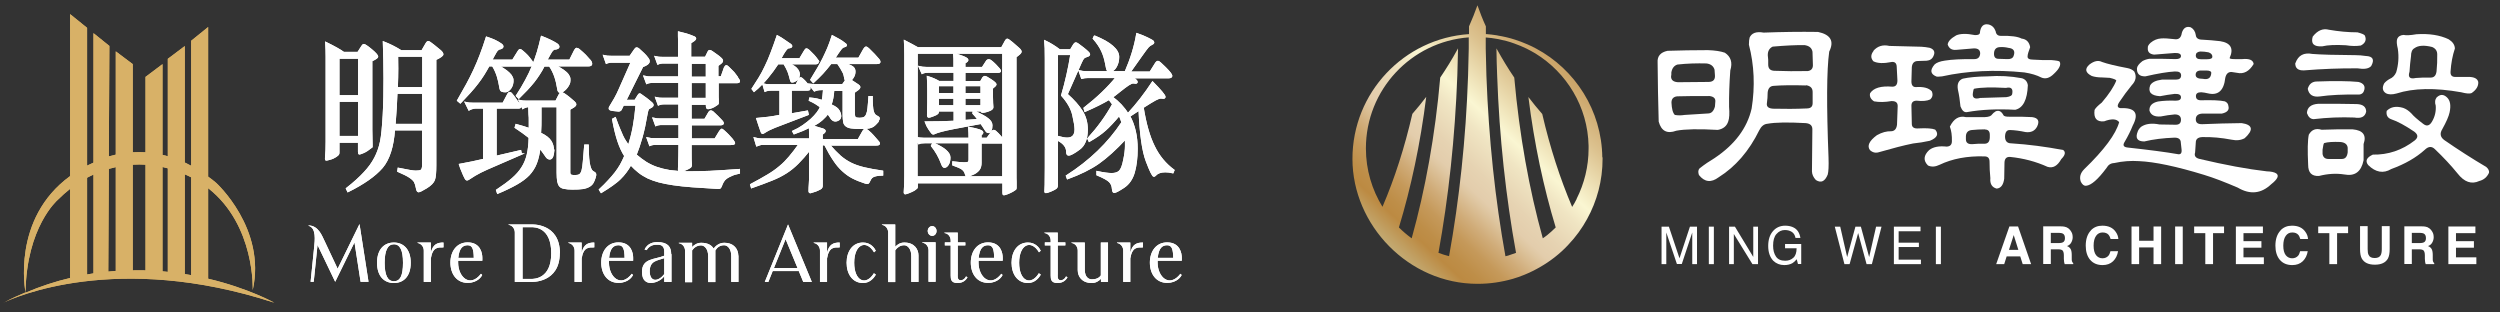 <svg width="184" height="23" viewBox="0 0 184 23" fill="none" xmlns="http://www.w3.org/2000/svg">
<rect x="0" y="0" width="184" height="23" fill="#333333" stroke="none"/>
<path d="M0.32 22.26L0.27 22.29C0.29 22.29 0.31 22.27 0.32 22.26Z" fill="#D8B167"/>
<path d="M15.32 20.51V13.85C18.8 16.58 18.6 21.35 18.6 21.35C19.62 16.83 15.91 13.46 15.91 13.46C15.71 13.29 15.52 13.14 15.32 13V1.99L14.07 3V12.2C13.91 12.12 13.76 12.04 13.6 11.96V3.39L12.35 4.33V11.5C12.22 11.46 12.09 11.43 11.96 11.4V4.72L10.71 5.66V11.21C10.38 11.19 10.07 11.19 9.77 11.21V4.72L8.52 3.78V11.38C8.34 11.42 8.17 11.47 8.01 11.51L8.05 3.38L6.88 2.44V11.97C6.72 12.04 6.56 12.12 6.41 12.19V2.05L5.16 1.04V12.96C0.84 16.1 1.86 21.44 1.88 21.52C1.36 21.74 0.84 21.97 0.32 22.25C0.99 21.93 8.55 18.48 20.19 22.28C20.19 22.28 18.31 21.22 15.31 20.51H15.32ZM14.07 13.05V20.25C13.92 20.22 13.76 20.2 13.6 20.17V12.83C13.76 12.9 13.92 12.97 14.07 13.05ZM12.35 12.39V20.01C12.22 20 12.09 19.98 11.96 19.97V12.29C12.09 12.32 12.22 12.36 12.35 12.39ZM8.52 12.3V19.94C8.34 19.95 8.16 19.97 7.97 19.99L8.01 12.43C8.18 12.38 8.35 12.34 8.52 12.3ZM6.88 12.85V20.12C6.72 20.14 6.57 20.17 6.41 20.2V13.08C6.57 13 6.72 12.92 6.88 12.85ZM4.25 14.71C4.55 14.41 4.86 14.14 5.16 13.9V20.46C4.09 20.71 2.99 21.07 1.88 21.54C1.94 16.7 4.24 14.72 4.24 14.72L4.25 14.71ZM9.77 19.89V12.12C10.11 12.1 10.43 12.1 10.71 12.12V19.9C10.4 19.9 10.09 19.89 9.77 19.9V19.89Z" fill="#D8B167"/>
<path d="M26.41 10.45H24.93V11.2C24.93 11.26 24.93 11.3 24.91 11.34C24.9 11.37 24.84 11.43 24.72 11.51C24.6 11.59 24.46 11.66 24.3 11.7C24.14 11.75 24.04 11.77 24.01 11.77C23.98 11.77 23.97 11.73 23.97 11.66C24.01 11.26 24.02 10.84 24.02 10.42V4.19C24.02 3.84 24.01 3.49 23.99 3.14C24.62 3.45 25.05 3.69 25.29 3.87H26.35L26.65 3.4C26.69 3.33 26.74 3.29 26.78 3.29C26.84 3.29 27.03 3.41 27.33 3.66C27.63 3.91 27.78 4.08 27.78 4.17C27.78 4.24 27.64 4.33 27.35 4.47V9.55L27.37 10.66V10.81C27.11 11.02 26.91 11.15 26.74 11.22C26.58 11.29 26.48 11.32 26.45 11.32C26.42 11.32 26.4 11.27 26.4 11.17V10.45H26.41ZM24.93 7.06H26.41V4.27H24.93V7.06ZM24.93 10.06H26.41V7.44H24.93V10.06ZM29.5 3.75H31.06L31.36 3.23C31.42 3.12 31.48 3.07 31.52 3.07C31.56 3.07 31.69 3.15 31.9 3.32L32.39 3.72C32.52 3.83 32.58 3.92 32.58 4C32.58 4.08 32.41 4.21 32.06 4.37V12.16C32.06 12.68 32.03 13.04 31.96 13.23C31.89 13.42 31.7 13.62 31.39 13.81C31.08 14 30.88 14.1 30.8 14.1C30.74 14.1 30.69 14.01 30.66 13.83C30.63 13.65 30.58 13.5 30.52 13.38C30.45 13.26 30.33 13.15 30.15 13.03C29.97 12.91 29.68 12.77 29.29 12.6L29.32 12.4C29.99 12.54 30.41 12.61 30.6 12.61C30.79 12.61 30.92 12.59 31 12.54C31.08 12.49 31.12 12.35 31.12 12.13V9.54H29.02C28.93 10.8 28.63 11.73 28.12 12.33C27.6 12.93 26.76 13.52 25.61 14.09L25.51 13.88C26.06 13.45 26.49 13.06 26.82 12.7C27.15 12.35 27.41 11.99 27.6 11.62C27.79 11.26 27.93 10.86 28.02 10.43C28.11 10 28.17 9.35 28.22 8.47C28.27 7.59 28.28 6.7 28.28 5.78C28.28 4.86 28.26 3.97 28.23 3.1C28.67 3.27 29.09 3.48 29.49 3.73L29.5 3.75ZM31.13 6.85H29.2C29.18 7.54 29.13 8.32 29.06 9.17H31.12V6.85H31.13ZM29.23 6.47H31.13V4.12H29.25C29.25 4.38 29.26 4.69 29.26 5.05C29.26 5.41 29.25 5.88 29.23 6.47Z" fill="white" stroke="white" stroke-width="0.11" stroke-miterlimit="10"/>
<path d="M39.11 4.47C39.28 4.72 39.24 4.84 38.98 4.84H36.67C36.92 4.98 37.12 5.11 37.27 5.22C37.42 5.34 37.54 5.45 37.61 5.55C37.68 5.66 37.73 5.76 37.74 5.87C37.75 5.97 37.74 6.08 37.71 6.2C37.67 6.35 37.6 6.48 37.5 6.58C37.4 6.69 37.3 6.74 37.2 6.74C37.09 6.74 37.01 6.73 36.94 6.7C36.87 6.68 36.82 6.58 36.8 6.42C36.76 6.14 36.69 5.86 36.61 5.59C36.52 5.32 36.41 5.07 36.26 4.83H35.98C35.85 5.07 35.72 5.29 35.59 5.5C35.46 5.71 35.3 5.93 35.14 6.14C34.97 6.36 34.79 6.58 34.58 6.81C34.37 7.04 34.14 7.29 33.88 7.56L33.69 7.4C33.95 6.95 34.17 6.56 34.36 6.21C34.55 5.86 34.73 5.51 34.89 5.16C35.05 4.81 35.21 4.45 35.35 4.07C35.5 3.69 35.65 3.25 35.81 2.75C36.02 2.82 36.22 2.89 36.39 2.97C36.56 3.05 36.72 3.14 36.85 3.23C36.96 3.3 37.01 3.37 37 3.44C36.99 3.51 36.91 3.56 36.77 3.59C36.73 3.59 36.7 3.61 36.67 3.63C36.64 3.65 36.6 3.69 36.56 3.74C36.52 3.79 36.47 3.88 36.41 3.99C36.35 4.1 36.26 4.25 36.17 4.44H37.74L38.15 3.78C38.2 3.71 38.24 3.66 38.27 3.66C38.3 3.66 38.36 3.68 38.43 3.75C38.57 3.87 38.7 3.98 38.81 4.1C38.92 4.22 39.01 4.34 39.09 4.45L39.11 4.47ZM38.37 11.34L35.86 12.43C35.5 12.59 35.2 12.74 34.95 12.89C34.71 13.04 34.55 13.14 34.48 13.19C34.38 13.26 34.31 13.24 34.26 13.14C34.18 12.99 34.1 12.83 34.03 12.64C33.95 12.46 33.88 12.28 33.83 12.11C34.14 12.05 34.45 11.99 34.76 11.93C35.06 11.87 35.35 11.8 35.61 11.74V7.94H34.98C34.89 7.94 34.81 7.96 34.72 7.99C34.63 8.02 34.57 8.05 34.52 8.08L34.26 7.55C34.36 7.57 34.45 7.59 34.52 7.6C34.59 7.6 34.69 7.61 34.8 7.61H37.03L37.39 6.93C37.46 6.8 37.54 6.78 37.63 6.88C37.75 7.02 37.86 7.16 37.95 7.3C38.04 7.44 38.12 7.55 38.19 7.62C38.37 7.83 38.36 7.94 38.14 7.94H36.5V11.52L38.31 11.1L38.36 11.34H38.37ZM40.75 11.06C40.72 11.44 40.64 11.65 40.51 11.68C40.45 11.7 40.39 11.68 40.33 11.65C40.27 11.62 40.18 11.5 40.05 11.3C39.99 11.23 39.94 11.15 39.89 11.08C39.84 11.01 39.79 10.94 39.73 10.88C39.67 11.33 39.58 11.71 39.46 12.02C39.34 12.33 39.16 12.61 38.93 12.86C38.7 13.1 38.39 13.33 38.02 13.54C37.65 13.75 37.18 13.98 36.63 14.21L36.56 14C37.03 13.69 37.41 13.41 37.71 13.15C38.01 12.89 38.25 12.62 38.43 12.33C38.61 12.05 38.74 11.73 38.82 11.39C38.9 11.05 38.95 10.64 38.96 10.16V10.12C38.8 10 38.64 9.87 38.47 9.75C38.3 9.63 38.12 9.51 37.93 9.38L37.99 9.18C38.17 9.23 38.35 9.28 38.51 9.33C38.67 9.38 38.83 9.43 38.97 9.48V9.18C38.97 9.08 38.97 8.97 38.97 8.85C38.97 8.73 38.97 8.58 38.95 8.42C38.95 8.26 38.94 8.06 38.93 7.83C38.84 7.83 38.76 7.85 38.67 7.88C38.58 7.91 38.52 7.94 38.48 7.97L38.22 7.4C38.32 7.42 38.41 7.44 38.48 7.45C38.55 7.45 38.65 7.46 38.76 7.46H40.92L41.16 6.99C41.21 6.9 41.26 6.85 41.3 6.84C41.35 6.83 41.42 6.85 41.51 6.91C41.64 7 41.77 7.09 41.89 7.19C42.01 7.29 42.13 7.39 42.24 7.49C42.35 7.59 42.39 7.67 42.35 7.74C42.31 7.81 42.17 7.91 41.92 8.04V12.46C41.92 12.57 41.92 12.65 41.92 12.71C41.92 12.77 41.94 12.82 41.96 12.85C41.98 12.88 42.02 12.91 42.08 12.92C42.13 12.93 42.21 12.94 42.31 12.94C42.46 12.94 42.57 12.92 42.66 12.87C42.74 12.82 42.8 12.72 42.85 12.57C42.89 12.41 42.93 12.19 42.95 11.89C42.97 11.59 43.01 11.19 43.05 10.69H43.28C43.28 11.08 43.29 11.39 43.31 11.64C43.33 11.88 43.36 12.08 43.4 12.22C43.44 12.36 43.48 12.47 43.53 12.54C43.58 12.61 43.65 12.66 43.72 12.69C43.78 12.72 43.82 12.76 43.83 12.81C43.84 12.85 43.83 12.94 43.79 13.06C43.75 13.2 43.7 13.32 43.64 13.43C43.58 13.54 43.49 13.63 43.37 13.7C43.25 13.77 43.09 13.83 42.9 13.86C42.7 13.89 42.45 13.9 42.13 13.9C41.88 13.9 41.68 13.88 41.54 13.85C41.39 13.83 41.28 13.77 41.21 13.69C41.14 13.61 41.09 13.49 41.06 13.34C41.04 13.19 41.02 12.98 41.02 12.71V7.84H39.8C39.8 8.07 39.8 8.35 39.8 8.68C39.8 9.01 39.8 9.39 39.77 9.81C40.15 9.99 40.4 10.18 40.53 10.39C40.66 10.59 40.72 10.82 40.72 11.06H40.75ZM43.43 4.45C43.51 4.56 43.54 4.65 43.53 4.72C43.52 4.79 43.45 4.83 43.33 4.83H40.84C41.1 4.95 41.31 5.07 41.46 5.18C41.61 5.29 41.73 5.39 41.8 5.49C41.87 5.59 41.92 5.69 41.93 5.79C41.94 5.89 41.93 5.99 41.91 6.09C41.89 6.16 41.85 6.24 41.8 6.32C41.75 6.4 41.69 6.48 41.63 6.54C41.57 6.61 41.5 6.66 41.43 6.71C41.36 6.76 41.3 6.78 41.25 6.78C41.2 6.78 41.16 6.77 41.13 6.74C41.1 6.71 41.07 6.64 41.06 6.52C41.01 6.2 40.94 5.9 40.84 5.61C40.74 5.33 40.61 5.07 40.45 4.84H40.04C39.92 5.08 39.8 5.29 39.67 5.48C39.55 5.67 39.41 5.86 39.27 6.04C39.12 6.22 38.96 6.41 38.79 6.59C38.61 6.78 38.41 6.98 38.18 7.21L38.02 7.05C38.28 6.65 38.51 6.27 38.7 5.91C38.89 5.56 39.06 5.21 39.2 4.86C39.34 4.52 39.46 4.17 39.57 3.82C39.67 3.47 39.77 3.1 39.86 2.7C40.09 2.79 40.31 2.88 40.49 2.97C40.67 3.06 40.83 3.14 40.95 3.22C41.08 3.3 41.13 3.38 41.12 3.46C41.11 3.53 41.02 3.58 40.85 3.6C40.81 3.6 40.78 3.6 40.75 3.62C40.72 3.64 40.69 3.67 40.64 3.72C40.6 3.77 40.54 3.86 40.48 3.97C40.42 4.09 40.33 4.24 40.22 4.44H41.94L42.3 3.72C42.35 3.63 42.4 3.58 42.44 3.57C42.48 3.57 42.56 3.6 42.66 3.69C42.8 3.81 42.94 3.93 43.08 4.07C43.21 4.21 43.32 4.33 43.41 4.44L43.43 4.45Z" fill="white" stroke="white" stroke-width="0.11" stroke-miterlimit="10"/>
<path d="M46.53 4.56H45.08C44.99 4.56 44.91 4.56 44.82 4.58C44.73 4.6 44.67 4.62 44.63 4.64L44.44 4.1C44.54 4.12 44.63 4.14 44.7 4.15C44.77 4.15 44.86 4.16 44.97 4.16H46.37L46.73 3.64C46.78 3.57 46.82 3.54 46.86 3.54C46.9 3.54 46.95 3.56 47.02 3.62C47.16 3.74 47.28 3.85 47.38 3.95C47.48 4.04 47.57 4.15 47.66 4.27C47.76 4.39 47.79 4.49 47.75 4.59C47.71 4.69 47.56 4.79 47.29 4.89L46.04 7.4H46.74L46.97 7.03C47.01 6.96 47.04 6.93 47.07 6.92C47.1 6.92 47.15 6.94 47.2 6.99C47.32 7.07 47.44 7.16 47.55 7.24C47.66 7.32 47.79 7.43 47.93 7.55C48.11 7.69 48.09 7.81 47.88 7.91C47.78 7.95 47.72 8 47.69 8.06C47.67 8.12 47.63 8.24 47.6 8.43C47.5 9.03 47.38 9.59 47.24 10.09C47.1 10.59 46.95 11.03 46.8 11.4C47.05 11.61 47.29 11.8 47.53 11.95C47.77 12.1 48.04 12.23 48.32 12.33C48.61 12.43 48.93 12.51 49.29 12.57C49.65 12.62 50.07 12.65 50.55 12.66C51.03 12.66 51.59 12.66 52.22 12.63C52.85 12.6 53.58 12.55 54.41 12.49V12.73C54.18 12.78 53.99 12.83 53.85 12.9C53.7 12.96 53.58 13.03 53.47 13.1C53.37 13.17 53.29 13.26 53.23 13.36C53.17 13.46 53.12 13.57 53.08 13.69C53.05 13.76 53.02 13.8 53 13.83C52.98 13.85 52.91 13.86 52.8 13.85C52.1 13.81 51.48 13.77 50.95 13.73C50.42 13.69 49.95 13.64 49.55 13.58C49.15 13.52 48.79 13.45 48.49 13.37C48.19 13.29 47.92 13.19 47.68 13.08C47.44 12.96 47.22 12.83 47.02 12.67C46.82 12.51 46.62 12.33 46.42 12.11C46.31 12.32 46.19 12.5 46.06 12.67C45.94 12.84 45.79 13 45.63 13.16C45.47 13.32 45.27 13.47 45.05 13.63C44.83 13.79 44.56 13.96 44.25 14.15L44.13 13.96C44.39 13.72 44.61 13.5 44.79 13.3C44.98 13.1 45.14 12.91 45.29 12.72C45.44 12.53 45.56 12.34 45.68 12.14C45.79 11.94 45.9 11.72 46 11.48C45.8 11.17 45.63 10.8 45.49 10.38C45.35 9.96 45.22 9.43 45.1 8.78L45.28 8.68C45.39 8.98 45.48 9.23 45.57 9.44C45.66 9.65 45.74 9.84 45.81 10C45.89 10.16 45.96 10.3 46.04 10.41C46.11 10.53 46.19 10.63 46.27 10.73C46.41 10.28 46.53 9.82 46.62 9.34C46.71 8.86 46.78 8.32 46.83 7.72H45.87L45.75 7.97C45.72 8.04 45.7 8.08 45.67 8.11C45.64 8.13 45.6 8.15 45.55 8.16C45.42 8.14 45.32 8.13 45.25 8.13C45.19 8.13 45.1 8.11 44.98 8.09C44.85 8.06 44.82 7.99 44.88 7.88C45 7.69 45.12 7.48 45.25 7.26C45.38 7.03 45.49 6.8 45.59 6.57L46.48 4.56H46.53ZM54.27 5.72C54.38 5.86 54.42 5.95 54.41 6C54.4 6.05 54.33 6.07 54.19 6.07H52.84V6.67C52.84 6.82 52.84 6.95 52.84 7.05C52.84 7.15 52.84 7.23 52.85 7.29C52.85 7.35 52.85 7.4 52.85 7.44C52.85 7.52 52.85 7.58 52.85 7.61C52.85 7.64 52.82 7.66 52.79 7.68C52.71 7.74 52.63 7.79 52.56 7.83C52.48 7.88 52.38 7.92 52.24 7.96C52.15 7.99 52.08 7.99 52.05 7.96C52.01 7.92 52 7.82 52 7.66H50.85V8.8H51.88L52.19 8.27C52.25 8.16 52.34 8.15 52.45 8.23C52.58 8.35 52.7 8.46 52.79 8.55C52.88 8.64 52.98 8.74 53.08 8.85C53.29 9.06 53.26 9.17 53.01 9.17H50.86V10.24H52.63L52.94 9.73C53.02 9.61 53.07 9.54 53.1 9.53C53.13 9.52 53.18 9.54 53.25 9.61C53.38 9.73 53.5 9.83 53.59 9.93C53.68 10.03 53.78 10.14 53.88 10.25C54.01 10.41 54.06 10.51 54.05 10.55C54.04 10.6 53.95 10.62 53.78 10.62H50.85C50.85 10.83 50.85 11.08 50.85 11.37C50.85 11.65 50.85 11.89 50.87 12.08C50.87 12.16 50.87 12.22 50.85 12.25C50.83 12.28 50.81 12.31 50.77 12.33C50.66 12.4 50.55 12.45 50.45 12.49C50.35 12.53 50.22 12.57 50.07 12.6C49.98 12.62 49.95 12.58 49.95 12.46C49.96 12.15 49.97 11.82 49.98 11.49C49.98 11.16 49.99 10.87 49.99 10.61H48.28C48.19 10.61 48.11 10.61 48.02 10.63C47.93 10.65 47.87 10.67 47.83 10.69L47.64 10.16C47.74 10.18 47.83 10.2 47.9 10.21C47.97 10.21 48.06 10.22 48.17 10.22H49.99V9.15H48.72C48.63 9.15 48.55 9.15 48.46 9.17C48.37 9.19 48.31 9.21 48.27 9.23L48.08 8.71C48.18 8.73 48.27 8.75 48.34 8.76C48.41 8.76 48.5 8.77 48.61 8.77H49.98V7.63H48.91C48.82 7.63 48.74 7.63 48.65 7.65C48.56 7.67 48.5 7.69 48.46 7.71L48.27 7.19C48.37 7.21 48.46 7.23 48.53 7.24C48.6 7.24 48.69 7.25 48.8 7.25H49.98V6.05H48.05C47.96 6.05 47.88 6.05 47.79 6.07C47.7 6.09 47.64 6.11 47.6 6.13L47.41 5.62C47.51 5.64 47.6 5.66 47.67 5.67C47.74 5.67 47.83 5.68 47.94 5.68H49.97V4.62H48.87C48.78 4.62 48.7 4.62 48.61 4.64C48.52 4.66 48.46 4.68 48.42 4.7L48.23 4.18C48.33 4.2 48.42 4.22 48.49 4.23C48.56 4.23 48.66 4.24 48.76 4.24H49.96V3.52C49.96 3.33 49.96 3.16 49.96 3.02C49.96 2.88 49.96 2.77 49.95 2.67C49.95 2.57 49.95 2.47 49.95 2.37C50.16 2.42 50.34 2.47 50.5 2.51C50.66 2.56 50.84 2.62 51.05 2.71C51.16 2.75 51.2 2.8 51.18 2.86C51.16 2.92 51.04 3.02 50.82 3.15V4.23H51.93L52.13 3.82C52.16 3.76 52.19 3.73 52.23 3.73C52.27 3.73 52.33 3.75 52.41 3.81C52.54 3.9 52.65 3.98 52.75 4.05C52.85 4.12 52.95 4.19 53.05 4.29C53.14 4.37 53.18 4.45 53.16 4.51C53.14 4.58 53.03 4.68 52.82 4.82V5.67H53.09L53.33 4.99C53.38 4.89 53.42 4.85 53.46 4.85C53.5 4.85 53.55 4.9 53.62 4.96C53.78 5.11 53.91 5.24 54 5.34C54.09 5.45 54.17 5.56 54.25 5.67L54.27 5.72ZM52 4.64H50.85V5.7H52V4.64ZM52 6.06H50.85V7.26H52V6.06Z" fill="white" stroke="white" stroke-width="0.11" stroke-miterlimit="10"/>
<path d="M64.62 8.94C64.53 9.05 64.44 9.13 64.37 9.2C64.3 9.27 64.22 9.32 64.13 9.35C64.04 9.39 63.94 9.41 63.82 9.42C63.7 9.43 63.54 9.44 63.35 9.44C63.06 9.44 62.83 9.43 62.66 9.4C62.49 9.38 62.37 9.33 62.28 9.26C62.19 9.19 62.13 9.1 62.11 8.97C62.09 8.84 62.07 8.68 62.07 8.47V6.64H61.35C61.34 6.86 61.31 7.05 61.28 7.22C61.25 7.38 61.2 7.55 61.15 7.72C61.33 7.8 61.47 7.88 61.55 7.94C61.64 8.01 61.7 8.08 61.74 8.15C61.83 8.31 61.87 8.45 61.86 8.58C61.85 8.71 61.77 8.81 61.63 8.86C61.42 8.94 61.25 8.86 61.11 8.6C61.08 8.56 61.05 8.52 61.02 8.47C60.99 8.43 60.95 8.38 60.92 8.34C60.83 8.49 60.69 8.64 60.51 8.8C60.33 8.96 60.09 9.12 59.8 9.28C59.94 9.32 60.06 9.36 60.17 9.39C60.27 9.42 60.38 9.46 60.51 9.49C60.64 9.53 60.71 9.58 60.72 9.64C60.72 9.7 60.65 9.78 60.5 9.87V10.29H63.17L63.52 9.67C63.58 9.57 63.64 9.52 63.69 9.52C63.74 9.52 63.81 9.56 63.91 9.65C64.04 9.76 64.15 9.87 64.25 9.98C64.35 10.09 64.44 10.2 64.54 10.31C64.66 10.43 64.72 10.52 64.71 10.58C64.7 10.64 64.62 10.66 64.47 10.66H61.03C61.32 11 61.59 11.27 61.83 11.49C62.07 11.7 62.34 11.88 62.62 12.02C62.9 12.16 63.22 12.27 63.59 12.36C63.96 12.45 64.41 12.53 64.95 12.61V12.87C64.77 12.87 64.62 12.89 64.51 12.91C64.4 12.93 64.31 12.96 64.24 13C64.17 13.04 64.11 13.1 64.07 13.17C64.03 13.24 63.99 13.32 63.94 13.42C63.92 13.46 63.89 13.49 63.85 13.49C63.81 13.49 63.75 13.49 63.66 13.45C63.32 13.34 63.02 13.22 62.75 13.08C62.48 12.94 62.24 12.76 62.01 12.55C61.78 12.34 61.56 12.08 61.36 11.77C61.15 11.46 60.94 11.09 60.71 10.64H60.5V12.27C60.5 12.56 60.5 12.8 60.5 13.01C60.5 13.21 60.5 13.43 60.5 13.67C60.5 13.77 60.46 13.84 60.39 13.88C60.26 13.95 60.14 14.01 60.03 14.05C59.92 14.09 59.79 14.13 59.65 14.17C59.59 14.17 59.56 14.14 59.56 14.06C59.56 13.88 59.57 13.72 59.58 13.58C59.58 13.44 59.59 13.32 59.6 13.2C59.6 13.08 59.6 12.96 59.6 12.83V11.02C59.28 11.42 58.99 11.75 58.73 12.01C58.47 12.27 58.18 12.51 57.88 12.7C57.57 12.9 57.22 13.08 56.82 13.24C56.42 13.4 55.92 13.59 55.32 13.8L55.26 13.59C55.76 13.33 56.17 13.09 56.51 12.89C56.85 12.69 57.14 12.48 57.4 12.26C57.66 12.05 57.89 11.81 58.11 11.55C58.33 11.29 58.57 10.98 58.83 10.61H56.14C56.05 10.61 55.97 10.62 55.9 10.65C55.82 10.68 55.75 10.7 55.7 10.72L55.53 10.16C55.62 10.18 55.71 10.21 55.78 10.22C55.85 10.23 55.94 10.24 56.05 10.24H59.61C59.61 10.12 59.6 9.97 59.6 9.81C59.6 9.65 59.6 9.49 59.59 9.35C59.28 9.51 58.9 9.67 58.45 9.83L58.36 9.67C58.63 9.55 58.88 9.41 59.11 9.25C59.34 9.09 59.54 8.93 59.72 8.77C59.89 8.61 60.04 8.45 60.16 8.29C60.28 8.13 60.36 7.99 60.4 7.86C60.27 7.77 60.15 7.69 60.04 7.62C59.93 7.55 59.78 7.47 59.58 7.38L59.61 7.23C59.82 7.25 59.98 7.27 60.12 7.3C60.25 7.33 60.38 7.37 60.52 7.42C60.56 7.27 60.58 7.14 60.59 7.02C60.6 6.9 60.61 6.75 60.63 6.58H60.57C60.41 6.58 60.28 6.58 60.2 6.6C60.11 6.61 60.03 6.64 59.94 6.68L59.56 6.21C59.73 6.23 59.87 6.24 59.97 6.24C60.07 6.24 60.2 6.24 60.36 6.24H62.02L62.25 5.92C62.25 5.92 62.2 5.86 62.2 5.82C62.18 5.71 62.16 5.62 62.14 5.53C62.12 5.44 62.09 5.36 62.04 5.28C62 5.2 61.95 5.11 61.89 5.01C61.83 4.91 61.75 4.8 61.66 4.66H61.15C60.93 4.94 60.72 5.19 60.53 5.4C60.33 5.61 60.11 5.83 59.86 6.06L59.69 5.87C59.88 5.56 60.05 5.27 60.2 5.02C60.35 4.77 60.48 4.52 60.6 4.28C60.72 4.04 60.83 3.79 60.94 3.54C61.05 3.28 61.15 2.99 61.26 2.65C61.37 2.71 61.46 2.76 61.54 2.8C61.62 2.84 61.69 2.88 61.76 2.92C61.83 2.96 61.88 2.99 61.94 3.03C61.99 3.07 62.05 3.11 62.12 3.16C62.34 3.3 62.33 3.39 62.1 3.44C62.06 3.44 62.03 3.47 61.99 3.5C61.95 3.53 61.91 3.57 61.86 3.64C61.81 3.7 61.75 3.79 61.68 3.89C61.61 4 61.52 4.13 61.41 4.3H63.21L63.59 3.62C63.65 3.53 63.7 3.48 63.74 3.48C63.78 3.48 63.85 3.52 63.94 3.61C64.09 3.75 64.22 3.88 64.34 4.01C64.46 4.14 64.57 4.26 64.67 4.38C64.74 4.47 64.76 4.54 64.74 4.59C64.72 4.64 64.65 4.66 64.54 4.66H62.12C62.45 4.77 62.66 4.86 62.76 4.94C62.86 5.02 62.91 5.12 62.91 5.26C62.91 5.4 62.88 5.52 62.82 5.63C62.76 5.75 62.69 5.84 62.61 5.9L63.17 6.27C63.3 6.36 63.3 6.46 63.17 6.57L62.86 6.79V8.23C62.86 8.44 62.88 8.57 62.92 8.63C62.96 8.69 63.08 8.72 63.28 8.72C63.41 8.72 63.52 8.7 63.6 8.66C63.68 8.62 63.74 8.55 63.79 8.44C63.84 8.33 63.88 8.17 63.9 7.96C63.92 7.75 63.95 7.47 63.97 7.12H64.18C64.18 7.4 64.18 7.63 64.2 7.8C64.21 7.97 64.23 8.11 64.26 8.21C64.29 8.31 64.33 8.39 64.38 8.45C64.43 8.5 64.5 8.55 64.59 8.59C64.72 8.65 64.73 8.74 64.63 8.87L64.62 8.94ZM60.13 4.38C60.19 4.47 60.22 4.54 60.2 4.6C60.18 4.66 60.12 4.68 60.02 4.68H58.03C58.37 4.82 58.59 4.97 58.7 5.14C58.81 5.3 58.84 5.46 58.8 5.6C58.76 5.75 58.68 5.86 58.58 5.92C58.47 5.99 58.38 6.02 58.3 6.02C58.26 6.02 58.24 6.01 58.23 5.98C58.22 5.95 58.19 5.89 58.17 5.79C58.13 5.61 58.07 5.43 58.01 5.26C57.94 5.09 57.84 4.9 57.71 4.68H57.25C57.12 4.88 56.98 5.06 56.86 5.24C56.73 5.41 56.6 5.58 56.46 5.75C56.32 5.91 56.18 6.08 56.02 6.23C55.87 6.39 55.7 6.55 55.5 6.71L55.37 6.54C55.55 6.27 55.72 6 55.88 5.74C56.04 5.48 56.19 5.2 56.33 4.9C56.48 4.6 56.62 4.27 56.76 3.9C56.9 3.54 57.05 3.12 57.21 2.65C57.42 2.77 57.59 2.86 57.7 2.95C57.81 3.03 57.94 3.12 58.08 3.21C58.2 3.28 58.26 3.34 58.26 3.4C58.26 3.46 58.18 3.5 58.03 3.51C57.97 3.51 57.9 3.58 57.81 3.7C57.72 3.82 57.59 4.03 57.43 4.34H58.87L59.21 3.77C59.27 3.66 59.32 3.61 59.36 3.61C59.4 3.61 59.46 3.65 59.54 3.72C59.68 3.85 59.8 3.97 59.89 4.07C59.98 4.17 60.07 4.28 60.15 4.39L60.13 4.38ZM59.53 6.37C59.59 6.44 59.61 6.5 59.59 6.55C59.58 6.6 59.52 6.62 59.42 6.62H58.22V8.4L59.42 8.19L59.47 8.42L57.04 9.35C56.89 9.41 56.75 9.47 56.63 9.53C56.51 9.59 56.37 9.67 56.23 9.76C56.17 9.8 56.13 9.82 56.1 9.8C56.07 9.79 56.05 9.75 56.03 9.68C55.97 9.52 55.92 9.38 55.88 9.25C55.84 9.12 55.78 8.94 55.71 8.73C55.86 8.71 56 8.7 56.13 8.69C56.26 8.68 56.39 8.66 56.52 8.65C56.65 8.63 56.79 8.61 56.93 8.59C57.07 8.57 57.24 8.54 57.42 8.5V6.62H56.74C56.66 6.62 56.58 6.62 56.5 6.64C56.41 6.66 56.35 6.68 56.31 6.7L56.16 6.19C56.25 6.21 56.34 6.23 56.41 6.24C56.48 6.24 56.57 6.25 56.68 6.25H58.6L58.82 5.83C58.86 5.76 58.89 5.73 58.93 5.74C58.97 5.74 59.03 5.78 59.11 5.86C59.22 5.96 59.3 6.05 59.36 6.13C59.42 6.21 59.48 6.29 59.54 6.37H59.53Z" fill="white" stroke="white" stroke-width="0.11" stroke-miterlimit="10"/>
<path d="M67.57 3.53H73.73L74.02 3C74.06 2.93 74.1 2.9 74.14 2.9C74.18 2.9 74.3 2.98 74.49 3.14L74.95 3.54C75.08 3.65 75.14 3.74 75.14 3.81C75.14 3.88 75.01 4 74.76 4.18V12.66C74.76 13.01 74.76 13.26 74.77 13.4V13.81C74.77 13.81 74.77 13.9 74.75 13.92C74.73 13.94 74.65 13.99 74.52 14.07C74.39 14.14 74.26 14.2 74.13 14.25C74 14.3 73.92 14.32 73.88 14.32C73.84 14.32 73.83 14.27 73.83 14.17V13.44H67.5V13.66C67.5 13.75 67.5 13.81 67.47 13.84C67.44 13.87 67.39 13.91 67.29 13.98C67.19 14.04 67.06 14.1 66.91 14.16C66.76 14.22 66.66 14.25 66.62 14.25C66.58 14.25 66.56 14.2 66.57 14.1C66.6 13.73 66.61 13.34 66.61 12.94V4.04C66.61 3.7 66.6 3.36 66.58 3.01C66.99 3.22 67.32 3.4 67.58 3.55L67.57 3.53ZM73.82 10.28V3.9H67.49V10.14C67.62 10.17 67.78 10.19 67.96 10.19H71.34C71.34 9.91 71.33 9.64 71.31 9.39C71.98 9.51 72.32 9.63 72.32 9.75C72.32 9.8 72.28 9.86 72.19 9.92V10.19H72.65L73 9.71C73.05 9.64 73.1 9.61 73.15 9.61C73.2 9.61 73.31 9.69 73.46 9.85C73.62 10.01 73.73 10.15 73.81 10.28H73.82ZM73.82 13.05V10.51H72.19V11.98C72.19 12.2 72.14 12.38 72.03 12.51C71.92 12.64 71.77 12.75 71.57 12.83C71.37 12.92 71.24 12.96 71.19 12.96C71.14 12.96 71.09 12.91 71.07 12.82C71.04 12.67 70.96 12.55 70.84 12.45C70.71 12.35 70.48 12.25 70.14 12.13V11.93C70.54 11.98 70.82 12 70.98 12C71.14 12 71.24 11.98 71.28 11.94C71.32 11.9 71.34 11.84 71.34 11.75V10.49H68.08C67.87 10.49 67.73 10.51 67.63 10.56L67.48 10.24V13.03H73.81L73.82 13.05ZM69.14 6.01H70.24V5.3H68.32C68.13 5.3 67.98 5.33 67.87 5.39L67.66 4.92C67.81 4.96 67.99 4.98 68.19 4.98H70.23C70.23 4.44 70.23 4.1 70.21 3.96C70.37 3.99 70.58 4.06 70.84 4.16C71.1 4.26 71.22 4.34 71.22 4.41C71.22 4.48 71.15 4.55 71 4.62V4.98H72.31L72.62 4.5C72.66 4.44 72.72 4.41 72.79 4.41C72.86 4.41 73.02 4.53 73.26 4.77C73.5 5.01 73.62 5.16 73.62 5.22C73.62 5.28 73.56 5.31 73.43 5.31H71V6.02H72.18L72.36 5.71C72.36 5.71 72.44 5.64 72.49 5.64C72.54 5.64 72.69 5.72 72.93 5.88C73.17 6.04 73.29 6.15 73.29 6.21C73.29 6.27 73.2 6.36 73.03 6.49V7.15C73.03 7.31 73.03 7.46 73.04 7.58L73.06 7.89C73.06 7.95 73.03 8 72.98 8.04C72.93 8.08 72.82 8.13 72.67 8.18C72.51 8.23 72.4 8.25 72.33 8.25C72.26 8.25 72.22 8.22 72.22 8.15H71V8.88L72.01 8.81C71.87 8.62 71.74 8.46 71.62 8.34L71.65 8.17C72.19 8.42 72.55 8.61 72.72 8.76C72.9 8.9 72.99 9.06 72.99 9.22C72.99 9.38 72.97 9.51 72.93 9.6C72.89 9.69 72.83 9.74 72.75 9.74C72.67 9.74 72.61 9.69 72.54 9.58C72.38 9.33 72.27 9.16 72.2 9.07L70.18 9.45C69.47 9.59 69.01 9.71 68.8 9.81C68.76 9.83 68.72 9.85 68.69 9.85C68.66 9.85 68.62 9.83 68.59 9.79C68.55 9.75 68.49 9.65 68.38 9.5C68.28 9.35 68.19 9.18 68.12 8.99C68.91 8.99 69.62 8.97 70.24 8.94V8.15H69.06C69.06 8.24 69.04 8.31 69 8.35C68.96 8.39 68.86 8.45 68.69 8.51C68.52 8.58 68.41 8.61 68.36 8.61C68.31 8.61 68.28 8.56 68.28 8.46L68.3 7.57V6.6C68.3 6.3 68.29 5.99 68.27 5.65C68.61 5.75 68.9 5.88 69.14 6.03V6.01ZM68.67 10.54C69.49 10.89 69.9 11.24 69.9 11.59C69.9 11.8 69.86 11.97 69.78 12.1C69.7 12.23 69.61 12.3 69.5 12.3C69.44 12.3 69.37 12.21 69.31 12.04C69.14 11.57 68.89 11.13 68.57 10.73L68.67 10.54ZM70.23 6.29H69.05V6.9H70.23V6.29ZM69.05 7.21V7.8H70.23V7.21H69.05ZM72.22 6.9V6.29H71V6.9H72.22ZM72.22 7.8V7.21H71V7.8H72.22Z" fill="white" stroke="white" stroke-width="0.11" stroke-miterlimit="10"/>
<path d="M77.96 3.68H78.8L79.04 3.28C79.09 3.21 79.14 3.17 79.19 3.17C79.24 3.17 79.42 3.29 79.72 3.53C80.02 3.77 80.18 3.92 80.18 3.99C80.18 4.06 80.12 4.11 80 4.14C79.88 4.18 79.8 4.22 79.75 4.27C79.7 4.32 79.65 4.43 79.57 4.59L78.53 6.94C79.02 7.37 79.39 7.79 79.64 8.19C79.89 8.59 80.01 9.04 80.01 9.53C80.01 10.21 79.82 10.69 79.44 10.97C79.06 11.25 78.79 11.4 78.65 11.4C78.56 11.4 78.52 11.32 78.52 11.16C78.52 10.82 78.3 10.54 77.87 10.31V10.06C78.15 10.14 78.37 10.18 78.54 10.18C78.94 10.18 79.14 9.96 79.14 9.52C79.14 9.3 79.08 8.94 78.97 8.46C78.86 7.98 78.58 7.5 78.15 7.02C78.44 6.03 78.67 5.02 78.83 4H77.81V13.63C77.81 13.73 77.78 13.8 77.72 13.85C77.66 13.9 77.54 13.96 77.36 14.04C77.18 14.12 77.04 14.16 76.96 14.16C76.93 14.16 76.92 14.14 76.92 14.1L76.94 13.6C76.94 13.41 76.95 13 76.95 12.37V4.32C76.95 3.73 76.94 3.29 76.91 3.02C77.29 3.2 77.64 3.42 77.96 3.66V3.68ZM82.82 5.31C83.24 4.34 83.53 3.4 83.68 2.49C83.97 2.59 84.22 2.69 84.44 2.8C84.66 2.91 84.79 2.98 84.83 3.01C84.88 3.04 84.9 3.08 84.9 3.13C84.9 3.18 84.85 3.22 84.76 3.26C84.67 3.3 84.58 3.36 84.5 3.45C84.42 3.53 84.26 3.76 84 4.12L83.15 5.32H84.65L85.05 4.68C85.11 4.58 85.17 4.53 85.23 4.53C85.29 4.53 85.46 4.68 85.77 4.99C86.08 5.3 86.23 5.5 86.23 5.58C86.23 5.66 86.16 5.71 86.01 5.71H83.34C83.57 5.85 83.68 5.96 83.68 6.03C83.68 6.1 83.62 6.13 83.5 6.1C83.46 6.1 83.43 6.09 83.4 6.09C83.32 6.09 83.21 6.14 83.05 6.24C82.9 6.34 82.68 6.5 82.41 6.72C82.13 6.94 81.95 7.09 81.85 7.15C82.33 7.5 82.72 7.91 83.01 8.39C83.68 7.67 84.28 6.89 84.83 6.05C85.43 6.66 85.73 7.02 85.73 7.13C85.73 7.17 85.71 7.2 85.68 7.21C85.64 7.22 85.6 7.22 85.55 7.21C85.5 7.21 85.46 7.2 85.44 7.2C85.35 7.2 85.21 7.25 85.04 7.34C84.87 7.43 84.56 7.62 84.12 7.9C84.31 9.09 84.58 10.05 84.94 10.77C85.29 11.5 85.78 12.08 86.39 12.53L86.32 12.7C86.11 12.65 85.93 12.63 85.76 12.63C85.43 12.63 85.19 12.72 85.04 12.89C84.99 12.94 84.95 12.96 84.93 12.96C84.84 12.96 84.66 12.59 84.38 11.85C84.1 11.11 83.92 9.85 83.85 8.08C83.47 8.32 83.23 8.48 83.13 8.55C83.5 9.23 83.68 10.03 83.68 10.95C83.68 11.61 83.61 12.19 83.47 12.68C83.33 13.17 83.07 13.54 82.71 13.78C82.34 14.02 82.11 14.15 82 14.15C81.94 14.15 81.91 14.07 81.89 13.91C81.88 13.68 81.8 13.5 81.66 13.36C81.52 13.22 81.22 13.06 80.75 12.86V12.64C81.21 12.74 81.57 12.79 81.82 12.79C82.07 12.79 82.27 12.73 82.4 12.6C82.53 12.48 82.64 12.2 82.72 11.78C82.81 11.36 82.85 11.02 82.85 10.76C82.85 10.5 82.85 10.32 82.84 10.21C82.11 10.99 81.45 11.59 80.85 12.01C80.25 12.43 79.49 12.8 78.57 13.14L78.5 12.95C80.22 11.85 81.58 10.54 82.59 9.01C82.55 8.87 82.48 8.69 82.38 8.47C82 8.93 81.65 9.3 81.35 9.57C81.05 9.84 80.66 10.11 80.17 10.39L80.08 10.2C80.82 9.39 81.43 8.55 81.91 7.67C81.85 7.59 81.76 7.46 81.63 7.3C81.19 7.56 80.6 7.86 79.86 8.18L79.8 7.96C80.77 7.2 81.56 6.45 82.17 5.69H80.08C79.9 5.69 79.75 5.71 79.62 5.75L79.44 5.23C79.59 5.27 79.77 5.29 79.97 5.29H82.8L82.82 5.31ZM80.57 2.67C81.15 2.91 81.59 3.15 81.88 3.41C82.17 3.66 82.32 3.92 82.32 4.19C82.32 4.46 82.26 4.7 82.14 4.91C82.02 5.12 81.87 5.23 81.7 5.23C81.61 5.23 81.55 5.21 81.51 5.17C81.48 5.13 81.43 4.95 81.38 4.64C81.32 4.33 81.23 4.03 81.1 3.75C80.97 3.47 80.77 3.16 80.48 2.83L80.55 2.68L80.57 2.67Z" fill="white" stroke="white" stroke-width="0.11" stroke-miterlimit="10"/>
<path d="M27.12 20.74H27.1H26.54L26.09 17.84L24.67 20.74L23.37 18.03L23.09 20.74H22.86L23.13 18.11C23.16 17.75 23.3 16.77 22.71 16.62V16.59C23.45 16.61 23.7 17.36 23.9 17.76L24.85 19.78L26.46 16.49L27.12 20.72V20.74Z" fill="white"/>
<path d="M30.23 19.34C30.23 20.38 29.67 20.83 28.99 20.83C28.31 20.83 27.75 20.37 27.75 19.34C27.75 18.31 28.31 17.85 28.99 17.85C29.67 17.85 30.23 18.32 30.23 19.34ZM29.66 19.34C29.66 18.42 29.44 17.98 28.99 17.98C28.54 17.98 28.31 18.43 28.31 19.34C28.31 20.25 28.53 20.7 28.99 20.7C29.45 20.7 29.66 20.29 29.66 19.34Z" fill="white"/>
<path d="M32.64 17.86V18.21C32.26 18.21 31.85 18.15 31.71 19.02V20.75H31.19V18.44C31.19 18.18 31.02 17.93 30.73 17.88V17.85H31.71V18.6C31.86 17.98 32.18 17.85 32.64 17.85V17.86Z" fill="white"/>
<path d="M33.72 19.2V19.33C33.72 20.39 34.59 21.2 35.4 20.15L35.49 20.24C35.46 20.32 35.17 20.82 34.42 20.82C33.62 20.82 33.15 20.17 33.15 19.33C33.15 18.49 33.62 17.84 34.42 17.84C35.38 17.84 35.5 18.66 35.5 18.97V19.19H33.73L33.72 19.2ZM33.74 18.98H34.87C34.86 18.35 34.77 18.05 34.42 18.05C34.07 18.05 33.8 18.25 33.73 18.98H33.74Z" fill="white"/>
<path d="M41.2 18.63C41.2 20.84 39.14 20.75 39.1 20.75H37.89V17.11C37.89 16.85 37.72 16.581 37.43 16.55V16.52H39.11C39.11 16.52 41.21 16.39 41.21 18.64L41.2 18.63ZM40.57 18.63C40.57 16.72 39.35 16.72 39.1 16.72H38.46V20.53H39.1C39.3 20.53 40.58 20.53 40.57 18.63Z" fill="white"/>
<path d="M43.74 17.86V18.21C43.36 18.21 42.95 18.15 42.81 19.02V20.75H42.29V18.44C42.29 18.18 42.12 17.93 41.83 17.88V17.85H42.81V18.6C42.96 17.98 43.28 17.85 43.74 17.85V17.86Z" fill="white"/>
<path d="M44.82 19.2V19.33C44.82 20.39 45.69 21.2 46.5 20.15L46.59 20.24C46.56 20.32 46.27 20.82 45.52 20.82C44.72 20.82 44.25 20.17 44.25 19.33C44.25 18.49 44.72 17.84 45.52 17.84C46.48 17.84 46.6 18.66 46.6 18.97V19.19H44.83L44.82 19.2ZM44.84 18.98H45.97C45.96 18.35 45.87 18.05 45.52 18.05C45.17 18.05 44.9 18.25 44.83 18.98H44.84Z" fill="white"/>
<path d="M49.42 18.71V20.75H48.89V20.32C48.61 20.79 47.25 21.3 47.25 20.01C47.25 19 48.19 19.11 48.89 18.82V18.54C48.89 18.18 48.75 18.01 48.41 18.01C48.23 18.01 47.85 17.99 47.59 18.41L47.44 18.36C47.67 17.9 48.07 17.82 48.39 17.82C49.14 17.82 49.4 18.16 49.4 18.7L49.42 18.71ZM48.89 20.17V19C48.36 19.19 47.82 19.19 47.82 19.97C47.82 20.75 48.42 20.78 48.89 20.17Z" fill="white"/>
<path d="M54.35 18.8V20.75H53.82V18.84C53.82 18.29 53.53 18.05 53.3 18.05C52.98 18.05 52.79 18.21 52.65 18.43V20.76H52.12V18.85C52.12 18.3 51.83 18.06 51.6 18.06C51.29 18.06 51.07 18.24 50.94 18.43V20.77H50.42V18.46C50.42 18.19 50.25 17.94 49.96 17.9V17.87H50.94V18.18C51.1 18.01 51.32 17.87 51.61 17.87C52.08 17.87 52.37 18.04 52.52 18.29C52.71 18.05 52.97 17.87 53.3 17.87C54.04 17.87 54.34 18.36 54.34 18.82L54.35 18.8Z" fill="white"/>
<path d="M56.29 20.75L58 16.52L59.75 20.75H59.12L58.79 19.95H56.87L56.55 20.75H56.3H56.29ZM56.96 19.73H58.7L57.82 17.601L56.96 19.73Z" fill="white"/>
<path d="M61.8 17.86V18.21C61.42 18.21 61.01 18.15 60.87 19.02V20.75H60.35V18.44C60.35 18.18 60.18 17.93 59.89 17.88V17.85H60.87V18.6C61.02 17.98 61.34 17.85 61.8 17.85V17.86Z" fill="white"/>
<path d="M64.46 20.22C64.34 20.43 64.04 20.83 63.52 20.83C62.76 20.83 62.31 20.19 62.31 19.34C62.31 18.49 62.76 17.85 63.52 17.85C64.08 17.85 64.36 18.25 64.46 18.45L64.33 18.57C63.75 17.6 62.87 17.98 62.87 19.34C62.87 20.7 63.74 21.06 64.32 20.11L64.46 20.21V20.22Z" fill="white"/>
<path d="M67.6 18.8V20.75H67.07V18.84C67.07 18.291 66.78 18.05 66.55 18.05C66.24 18.05 66.03 18.23 65.89 18.421V20.761H65.37V17.12C65.37 16.851 65.2 16.59 64.91 16.55V16.52H65.89V18.16C66.05 17.991 66.26 17.851 66.56 17.851C67.29 17.851 67.6 18.34 67.6 18.8Z" fill="white"/>
<path d="M68.86 17.83V20.74H68.34V18.42C68.34 18.15 68.17 17.9 67.88 17.86V17.83H68.86ZM68.61 16.64C68.43 16.64 68.28 16.8 68.28 17C68.28 17.2 68.43 17.36 68.61 17.36C68.79 17.36 68.93 17.2 68.93 17C68.93 16.8 68.78 16.64 68.61 16.64Z" fill="white"/>
<path d="M71.21 20.42C71.09 20.6 70.9 20.83 70.47 20.83C70 20.83 69.97 20.55 69.97 20.28V18.06H69.54V17.84H69.97V17.7C69.97 17.43 69.8 17.19 69.51 17.15V17.12H70.49V17.84H71.05V18.06H70.49V20.16C70.49 20.33 70.45 20.56 70.64 20.62C70.75 20.65 70.98 20.6 71.1 20.34L71.21 20.42Z" fill="white"/>
<path d="M72.02 19.2V19.33C72.02 20.39 72.89 21.2 73.7 20.15L73.79 20.24C73.76 20.32 73.47 20.82 72.72 20.82C71.92 20.82 71.45 20.17 71.45 19.33C71.45 18.49 71.92 17.84 72.72 17.84C73.68 17.84 73.8 18.66 73.8 18.97V19.19H72.03L72.02 19.2ZM72.04 18.98H73.17C73.16 18.35 73.07 18.05 72.72 18.05C72.37 18.05 72.1 18.25 72.03 18.98H72.04Z" fill="white"/>
<path d="M76.6 20.22C76.48 20.43 76.18 20.83 75.66 20.83C74.9 20.83 74.45 20.19 74.45 19.34C74.45 18.49 74.9 17.85 75.66 17.85C76.22 17.85 76.5 18.25 76.6 18.45L76.47 18.57C75.89 17.6 75.01 17.98 75.01 19.34C75.01 20.7 75.88 21.06 76.46 20.11L76.6 20.21V20.22Z" fill="white"/>
<path d="M78.57 20.42C78.45 20.6 78.26 20.83 77.83 20.83C77.36 20.83 77.33 20.55 77.33 20.28V18.06H76.9V17.84H77.33V17.7C77.33 17.43 77.16 17.19 76.87 17.15V17.12H77.85V17.84H78.41V18.06H77.85V20.16C77.85 20.33 77.81 20.56 78 20.62C78.11 20.65 78.34 20.6 78.46 20.34L78.57 20.42Z" fill="white"/>
<path d="M81.55 17.85V20.75H81.03V20.52C80.87 20.69 80.65 20.83 80.36 20.83C79.62 20.83 79.32 20.34 79.32 19.88V18.44C79.32 18.17 79.15 17.92 78.86 17.88V17.85H79.84V19.85C79.84 20.4 80.13 20.56 80.36 20.56C80.67 20.56 80.89 20.46 81.02 20.27V17.85H81.54H81.55Z" fill="white"/>
<path d="M84.12 17.86V18.21C83.74 18.21 83.33 18.15 83.19 19.02V20.75H82.67V18.44C82.67 18.18 82.5 17.93 82.21 17.88V17.85H83.19V18.6C83.34 17.98 83.66 17.85 84.12 17.85V17.86Z" fill="white"/>
<path d="M85.2 19.2V19.33C85.2 20.39 86.07 21.2 86.88 20.15L86.97 20.24C86.94 20.32 86.65 20.82 85.9 20.82C85.1 20.82 84.63 20.17 84.63 19.33C84.63 18.49 85.1 17.84 85.9 17.84C86.86 17.84 86.98 18.66 86.98 18.97V19.19H85.21L85.2 19.2ZM85.22 18.98H86.35C86.34 18.35 86.25 18.05 85.9 18.05C85.55 18.05 85.28 18.25 85.21 18.98H85.22Z" fill="white"/>
<path d="M0.32 22.26L0.27 22.29C0.29 22.29 0.31 22.27 0.32 22.26Z" fill="#D8B167"/>
<path d="M15.32 20.51V13.85C18.8 16.58 18.6 21.35 18.6 21.35C19.62 16.83 15.91 13.46 15.91 13.46C15.71 13.29 15.52 13.14 15.32 13V1.99L14.07 3V12.2C13.91 12.12 13.76 12.04 13.6 11.96V3.39L12.35 4.33V11.5C12.22 11.46 12.09 11.43 11.96 11.4V4.72L10.71 5.66V11.21C10.38 11.19 10.07 11.19 9.77 11.21V4.72L8.52 3.78V11.38C8.34 11.42 8.17 11.47 8.01 11.51L8.05 3.38L6.88 2.44V11.97C6.72 12.04 6.56 12.12 6.41 12.19V2.05L5.16 1.04V12.96C0.84 16.1 1.86 21.44 1.88 21.52C1.36 21.74 0.84 21.97 0.32 22.25C0.99 21.93 8.55 18.48 20.19 22.28C20.19 22.28 18.31 21.22 15.31 20.51H15.32ZM14.07 13.05V20.25C13.92 20.22 13.76 20.2 13.6 20.17V12.83C13.76 12.9 13.92 12.97 14.07 13.05ZM12.35 12.39V20.01C12.22 20 12.09 19.98 11.96 19.97V12.29C12.09 12.32 12.22 12.36 12.35 12.39ZM8.52 12.3V19.94C8.34 19.95 8.16 19.97 7.97 19.99L8.01 12.43C8.18 12.38 8.35 12.34 8.52 12.3ZM6.88 12.85V20.12C6.72 20.14 6.57 20.17 6.41 20.2V13.08C6.57 13 6.72 12.92 6.88 12.85ZM4.25 14.71C4.55 14.41 4.86 14.14 5.16 13.9V20.46C4.09 20.71 2.99 21.07 1.88 21.54C1.94 16.7 4.24 14.72 4.24 14.72L4.25 14.71ZM9.77 19.89V12.12C10.11 12.1 10.43 12.1 10.71 12.12V19.9C10.4 19.9 10.09 19.89 9.77 19.9V19.89Z" fill="#D8B167"/>
<path d="M26.41 10.45H24.93V11.2C24.93 11.26 24.93 11.3 24.91 11.34C24.9 11.37 24.84 11.43 24.72 11.51C24.6 11.59 24.46 11.66 24.3 11.7C24.14 11.75 24.04 11.77 24.01 11.77C23.98 11.77 23.97 11.73 23.97 11.66C24.01 11.26 24.02 10.84 24.02 10.42V4.19C24.02 3.84 24.01 3.49 23.99 3.14C24.62 3.45 25.05 3.69 25.29 3.87H26.35L26.65 3.4C26.69 3.33 26.74 3.29 26.78 3.29C26.84 3.29 27.03 3.41 27.33 3.66C27.63 3.91 27.78 4.08 27.78 4.17C27.78 4.24 27.64 4.33 27.35 4.47V9.55L27.37 10.66V10.81C27.11 11.02 26.91 11.15 26.74 11.22C26.58 11.29 26.48 11.32 26.45 11.32C26.42 11.32 26.4 11.27 26.4 11.17V10.45H26.41ZM24.93 7.06H26.41V4.27H24.93V7.06ZM24.93 10.06H26.41V7.44H24.93V10.06ZM29.5 3.75H31.06L31.36 3.23C31.42 3.12 31.48 3.07 31.52 3.07C31.56 3.07 31.69 3.15 31.9 3.32L32.39 3.72C32.52 3.83 32.58 3.92 32.58 4C32.58 4.08 32.41 4.21 32.06 4.37V12.16C32.06 12.68 32.03 13.04 31.96 13.23C31.89 13.42 31.7 13.62 31.39 13.81C31.08 14 30.88 14.1 30.8 14.1C30.74 14.1 30.69 14.01 30.66 13.83C30.63 13.65 30.58 13.5 30.52 13.38C30.45 13.26 30.33 13.15 30.15 13.03C29.97 12.91 29.68 12.77 29.29 12.6L29.32 12.4C29.99 12.54 30.41 12.61 30.6 12.61C30.79 12.61 30.92 12.59 31 12.54C31.08 12.49 31.12 12.35 31.12 12.13V9.54H29.02C28.93 10.8 28.63 11.73 28.12 12.33C27.6 12.93 26.76 13.52 25.61 14.09L25.51 13.88C26.06 13.45 26.49 13.06 26.82 12.7C27.15 12.35 27.41 11.99 27.6 11.62C27.79 11.26 27.93 10.86 28.02 10.43C28.11 10 28.17 9.35 28.22 8.47C28.27 7.59 28.28 6.7 28.28 5.78C28.28 4.86 28.26 3.97 28.23 3.1C28.67 3.27 29.09 3.48 29.49 3.73L29.5 3.75ZM31.13 6.85H29.2C29.18 7.54 29.13 8.32 29.06 9.17H31.12V6.85H31.13ZM29.23 6.47H31.13V4.12H29.25C29.25 4.38 29.26 4.69 29.26 5.05C29.26 5.41 29.25 5.88 29.23 6.47Z" fill="white" stroke="white" stroke-width="0.11" stroke-miterlimit="10"/>
<path d="M39.11 4.47C39.28 4.72 39.24 4.84 38.98 4.84H36.67C36.92 4.98 37.12 5.11 37.27 5.22C37.42 5.34 37.54 5.45 37.61 5.55C37.68 5.66 37.73 5.76 37.74 5.87C37.75 5.97 37.74 6.08 37.71 6.2C37.67 6.35 37.6 6.48 37.5 6.58C37.4 6.69 37.3 6.74 37.2 6.74C37.09 6.74 37.01 6.73 36.94 6.7C36.87 6.68 36.82 6.58 36.8 6.42C36.76 6.14 36.69 5.86 36.61 5.59C36.52 5.32 36.41 5.07 36.26 4.83H35.98C35.85 5.07 35.72 5.29 35.59 5.5C35.46 5.71 35.3 5.93 35.14 6.14C34.97 6.36 34.79 6.58 34.58 6.81C34.37 7.04 34.14 7.29 33.88 7.56L33.69 7.4C33.95 6.95 34.17 6.56 34.36 6.21C34.55 5.86 34.73 5.51 34.89 5.16C35.05 4.81 35.21 4.45 35.35 4.07C35.5 3.69 35.65 3.25 35.81 2.75C36.02 2.82 36.22 2.89 36.39 2.97C36.56 3.05 36.72 3.14 36.85 3.23C36.96 3.3 37.01 3.37 37 3.44C36.99 3.51 36.91 3.56 36.77 3.59C36.73 3.59 36.7 3.61 36.67 3.63C36.64 3.65 36.6 3.69 36.56 3.74C36.52 3.79 36.47 3.88 36.41 3.99C36.35 4.1 36.26 4.25 36.17 4.44H37.74L38.15 3.78C38.2 3.71 38.24 3.66 38.27 3.66C38.3 3.66 38.36 3.68 38.43 3.75C38.57 3.87 38.7 3.98 38.81 4.1C38.92 4.22 39.01 4.34 39.09 4.45L39.11 4.47ZM38.37 11.34L35.86 12.43C35.5 12.59 35.2 12.74 34.95 12.89C34.71 13.04 34.55 13.14 34.48 13.19C34.38 13.26 34.31 13.24 34.26 13.14C34.18 12.99 34.1 12.83 34.03 12.64C33.95 12.46 33.88 12.28 33.83 12.11C34.14 12.05 34.45 11.99 34.76 11.93C35.06 11.87 35.35 11.8 35.61 11.74V7.94H34.98C34.89 7.94 34.81 7.96 34.72 7.99C34.63 8.02 34.57 8.05 34.52 8.08L34.26 7.55C34.36 7.57 34.45 7.59 34.52 7.6C34.59 7.6 34.69 7.61 34.8 7.61H37.03L37.39 6.93C37.46 6.8 37.54 6.78 37.63 6.88C37.75 7.02 37.86 7.16 37.95 7.3C38.04 7.44 38.12 7.55 38.19 7.62C38.37 7.83 38.36 7.94 38.14 7.94H36.5V11.52L38.31 11.1L38.36 11.34H38.37ZM40.75 11.06C40.72 11.44 40.64 11.65 40.51 11.68C40.45 11.7 40.39 11.68 40.33 11.65C40.27 11.62 40.18 11.5 40.05 11.3C39.99 11.23 39.94 11.15 39.89 11.08C39.84 11.01 39.79 10.94 39.73 10.88C39.67 11.33 39.58 11.71 39.46 12.02C39.34 12.33 39.16 12.61 38.93 12.86C38.7 13.1 38.39 13.33 38.02 13.54C37.65 13.75 37.18 13.98 36.63 14.21L36.56 14C37.03 13.69 37.41 13.41 37.71 13.15C38.01 12.89 38.25 12.62 38.43 12.33C38.61 12.05 38.74 11.73 38.82 11.39C38.9 11.05 38.95 10.64 38.96 10.16V10.12C38.8 10 38.64 9.87 38.47 9.75C38.3 9.63 38.12 9.51 37.93 9.38L37.99 9.18C38.17 9.23 38.35 9.28 38.51 9.33C38.67 9.38 38.83 9.43 38.97 9.48V9.18C38.97 9.08 38.97 8.97 38.97 8.85C38.97 8.73 38.97 8.58 38.95 8.42C38.95 8.26 38.94 8.06 38.93 7.83C38.84 7.83 38.76 7.85 38.67 7.88C38.58 7.91 38.52 7.94 38.48 7.97L38.22 7.4C38.32 7.42 38.41 7.44 38.48 7.45C38.55 7.45 38.65 7.46 38.76 7.46H40.92L41.16 6.99C41.21 6.9 41.26 6.85 41.3 6.84C41.35 6.83 41.42 6.85 41.51 6.91C41.64 7 41.77 7.09 41.89 7.19C42.01 7.29 42.13 7.39 42.24 7.49C42.35 7.59 42.39 7.67 42.35 7.74C42.31 7.81 42.17 7.91 41.92 8.04V12.46C41.92 12.57 41.92 12.65 41.92 12.71C41.92 12.77 41.94 12.82 41.96 12.85C41.98 12.88 42.02 12.91 42.08 12.92C42.13 12.93 42.21 12.94 42.31 12.94C42.46 12.94 42.57 12.92 42.66 12.87C42.74 12.82 42.8 12.72 42.85 12.57C42.89 12.41 42.93 12.19 42.95 11.89C42.97 11.59 43.01 11.19 43.05 10.69H43.28C43.28 11.08 43.29 11.39 43.31 11.64C43.33 11.88 43.36 12.08 43.4 12.22C43.44 12.36 43.48 12.47 43.53 12.54C43.58 12.61 43.65 12.66 43.72 12.69C43.78 12.72 43.82 12.76 43.83 12.81C43.84 12.85 43.83 12.94 43.79 13.06C43.75 13.2 43.7 13.32 43.64 13.43C43.58 13.54 43.49 13.63 43.37 13.7C43.25 13.77 43.09 13.83 42.9 13.86C42.7 13.89 42.45 13.9 42.13 13.9C41.88 13.9 41.68 13.88 41.54 13.85C41.39 13.83 41.28 13.77 41.21 13.69C41.14 13.61 41.09 13.49 41.06 13.34C41.04 13.19 41.02 12.98 41.02 12.71V7.84H39.8C39.8 8.07 39.8 8.35 39.8 8.68C39.8 9.01 39.8 9.39 39.77 9.81C40.15 9.99 40.4 10.18 40.53 10.39C40.66 10.59 40.72 10.82 40.72 11.06H40.75ZM43.43 4.45C43.51 4.56 43.54 4.65 43.53 4.72C43.52 4.79 43.45 4.83 43.33 4.83H40.84C41.1 4.95 41.31 5.07 41.46 5.18C41.61 5.29 41.73 5.39 41.8 5.49C41.87 5.59 41.92 5.69 41.93 5.79C41.94 5.89 41.93 5.99 41.91 6.09C41.89 6.16 41.85 6.24 41.8 6.32C41.75 6.4 41.69 6.48 41.63 6.54C41.57 6.61 41.5 6.66 41.43 6.71C41.36 6.76 41.3 6.78 41.25 6.78C41.2 6.78 41.16 6.77 41.13 6.74C41.1 6.71 41.07 6.64 41.06 6.52C41.01 6.2 40.94 5.9 40.84 5.61C40.74 5.33 40.61 5.07 40.45 4.84H40.04C39.92 5.08 39.8 5.29 39.67 5.48C39.55 5.67 39.41 5.86 39.27 6.04C39.12 6.22 38.96 6.41 38.79 6.59C38.61 6.78 38.41 6.98 38.18 7.21L38.02 7.05C38.28 6.65 38.51 6.27 38.7 5.91C38.89 5.56 39.06 5.21 39.2 4.86C39.34 4.52 39.46 4.17 39.57 3.82C39.67 3.47 39.77 3.1 39.86 2.7C40.09 2.79 40.31 2.88 40.49 2.97C40.67 3.06 40.83 3.14 40.95 3.22C41.08 3.3 41.13 3.38 41.12 3.46C41.11 3.53 41.02 3.58 40.85 3.6C40.81 3.6 40.78 3.6 40.75 3.62C40.72 3.64 40.69 3.67 40.64 3.72C40.6 3.77 40.54 3.86 40.48 3.97C40.42 4.09 40.33 4.24 40.22 4.44H41.94L42.3 3.72C42.35 3.63 42.4 3.58 42.44 3.57C42.48 3.57 42.56 3.6 42.66 3.69C42.8 3.81 42.94 3.93 43.08 4.07C43.21 4.21 43.32 4.33 43.41 4.44L43.43 4.45Z" fill="white" stroke="white" stroke-width="0.11" stroke-miterlimit="10"/>
<path d="M46.53 4.56H45.08C44.99 4.56 44.91 4.56 44.82 4.58C44.73 4.6 44.67 4.62 44.63 4.64L44.44 4.1C44.54 4.12 44.63 4.14 44.7 4.15C44.77 4.15 44.86 4.16 44.97 4.16H46.37L46.73 3.64C46.78 3.57 46.82 3.54 46.86 3.54C46.9 3.54 46.95 3.56 47.02 3.62C47.16 3.74 47.28 3.85 47.38 3.95C47.48 4.04 47.57 4.15 47.66 4.27C47.76 4.39 47.79 4.49 47.75 4.59C47.71 4.69 47.56 4.79 47.29 4.89L46.04 7.4H46.74L46.97 7.03C47.01 6.96 47.04 6.93 47.07 6.92C47.1 6.92 47.15 6.94 47.2 6.99C47.32 7.07 47.44 7.16 47.55 7.24C47.66 7.32 47.79 7.43 47.93 7.55C48.11 7.69 48.09 7.81 47.88 7.91C47.78 7.95 47.72 8 47.69 8.06C47.67 8.12 47.63 8.24 47.6 8.43C47.5 9.03 47.38 9.59 47.24 10.09C47.1 10.59 46.95 11.03 46.8 11.4C47.05 11.61 47.29 11.8 47.53 11.95C47.77 12.1 48.04 12.23 48.32 12.33C48.61 12.43 48.93 12.51 49.29 12.57C49.65 12.62 50.07 12.65 50.55 12.66C51.03 12.66 51.59 12.66 52.22 12.63C52.85 12.6 53.58 12.55 54.41 12.49V12.73C54.18 12.78 53.99 12.83 53.85 12.9C53.7 12.96 53.58 13.03 53.47 13.1C53.37 13.17 53.29 13.26 53.23 13.36C53.17 13.46 53.12 13.57 53.08 13.69C53.05 13.76 53.02 13.8 53 13.83C52.98 13.85 52.91 13.86 52.8 13.85C52.1 13.81 51.48 13.77 50.95 13.73C50.42 13.69 49.95 13.64 49.55 13.58C49.15 13.52 48.79 13.45 48.49 13.37C48.19 13.29 47.92 13.19 47.68 13.08C47.44 12.96 47.22 12.83 47.02 12.67C46.82 12.51 46.62 12.33 46.42 12.11C46.31 12.32 46.19 12.5 46.06 12.67C45.94 12.84 45.79 13 45.63 13.16C45.47 13.32 45.27 13.47 45.05 13.63C44.83 13.79 44.56 13.96 44.25 14.15L44.13 13.96C44.39 13.72 44.61 13.5 44.79 13.3C44.98 13.1 45.14 12.91 45.29 12.72C45.44 12.53 45.56 12.34 45.68 12.14C45.79 11.94 45.9 11.72 46 11.48C45.8 11.17 45.63 10.8 45.49 10.38C45.35 9.96 45.22 9.43 45.1 8.78L45.28 8.68C45.39 8.98 45.48 9.23 45.57 9.44C45.66 9.65 45.74 9.84 45.81 10C45.89 10.16 45.96 10.3 46.04 10.41C46.11 10.53 46.19 10.63 46.27 10.73C46.41 10.28 46.53 9.82 46.62 9.34C46.71 8.86 46.78 8.32 46.83 7.72H45.87L45.75 7.97C45.72 8.04 45.7 8.08 45.67 8.11C45.64 8.13 45.6 8.15 45.55 8.16C45.42 8.14 45.32 8.13 45.25 8.13C45.19 8.13 45.1 8.11 44.98 8.09C44.85 8.06 44.82 7.99 44.88 7.88C45 7.69 45.12 7.48 45.25 7.26C45.38 7.03 45.49 6.8 45.59 6.57L46.48 4.56H46.53ZM54.27 5.72C54.38 5.86 54.42 5.95 54.41 6C54.4 6.05 54.33 6.07 54.19 6.07H52.84V6.67C52.84 6.82 52.84 6.95 52.84 7.05C52.84 7.15 52.84 7.23 52.85 7.29C52.85 7.35 52.85 7.4 52.85 7.44C52.85 7.52 52.85 7.58 52.85 7.61C52.85 7.64 52.82 7.66 52.79 7.68C52.71 7.74 52.63 7.79 52.56 7.83C52.48 7.88 52.38 7.92 52.24 7.96C52.15 7.99 52.08 7.99 52.05 7.96C52.01 7.92 52 7.82 52 7.66H50.85V8.8H51.88L52.19 8.27C52.25 8.16 52.34 8.15 52.45 8.23C52.58 8.35 52.7 8.46 52.79 8.55C52.88 8.64 52.98 8.74 53.08 8.85C53.29 9.06 53.26 9.17 53.01 9.17H50.86V10.24H52.63L52.94 9.73C53.02 9.61 53.07 9.54 53.1 9.53C53.13 9.52 53.18 9.54 53.25 9.61C53.38 9.73 53.5 9.83 53.59 9.93C53.68 10.03 53.78 10.14 53.88 10.25C54.01 10.41 54.06 10.51 54.05 10.55C54.04 10.6 53.95 10.62 53.78 10.62H50.85C50.85 10.83 50.85 11.08 50.85 11.37C50.85 11.65 50.85 11.89 50.87 12.08C50.87 12.16 50.87 12.22 50.85 12.25C50.83 12.28 50.81 12.31 50.77 12.33C50.66 12.4 50.55 12.45 50.45 12.49C50.35 12.53 50.22 12.57 50.07 12.6C49.98 12.62 49.95 12.58 49.95 12.46C49.96 12.15 49.97 11.82 49.98 11.49C49.98 11.16 49.99 10.87 49.99 10.61H48.28C48.19 10.61 48.11 10.61 48.02 10.63C47.93 10.65 47.87 10.67 47.83 10.69L47.64 10.16C47.74 10.18 47.83 10.2 47.9 10.21C47.97 10.21 48.06 10.22 48.17 10.22H49.99V9.15H48.72C48.63 9.15 48.55 9.15 48.46 9.17C48.37 9.19 48.31 9.21 48.27 9.23L48.08 8.71C48.18 8.73 48.27 8.75 48.34 8.76C48.41 8.76 48.5 8.77 48.61 8.77H49.98V7.63H48.91C48.82 7.63 48.74 7.63 48.65 7.65C48.56 7.67 48.5 7.69 48.46 7.71L48.27 7.19C48.37 7.21 48.46 7.23 48.53 7.24C48.6 7.24 48.69 7.25 48.8 7.25H49.98V6.05H48.05C47.96 6.05 47.88 6.05 47.79 6.07C47.7 6.09 47.64 6.11 47.6 6.13L47.41 5.62C47.51 5.64 47.6 5.66 47.67 5.67C47.74 5.67 47.83 5.68 47.94 5.68H49.97V4.62H48.87C48.78 4.62 48.7 4.62 48.61 4.64C48.52 4.66 48.46 4.68 48.42 4.7L48.23 4.18C48.33 4.2 48.42 4.22 48.49 4.23C48.56 4.23 48.66 4.24 48.76 4.24H49.96V3.52C49.96 3.33 49.96 3.16 49.96 3.02C49.96 2.88 49.96 2.77 49.95 2.67C49.95 2.57 49.95 2.47 49.95 2.37C50.16 2.42 50.34 2.47 50.5 2.51C50.66 2.56 50.84 2.62 51.05 2.71C51.16 2.75 51.2 2.8 51.18 2.86C51.16 2.92 51.04 3.02 50.82 3.15V4.23H51.93L52.13 3.82C52.16 3.76 52.19 3.73 52.23 3.73C52.27 3.73 52.33 3.75 52.41 3.81C52.54 3.9 52.65 3.98 52.75 4.05C52.85 4.12 52.95 4.19 53.05 4.29C53.14 4.37 53.18 4.45 53.16 4.51C53.14 4.58 53.03 4.68 52.82 4.82V5.67H53.09L53.33 4.99C53.38 4.89 53.42 4.85 53.46 4.85C53.5 4.85 53.55 4.9 53.62 4.96C53.78 5.11 53.91 5.24 54 5.34C54.09 5.45 54.17 5.56 54.25 5.67L54.27 5.72ZM52 4.64H50.85V5.7H52V4.64ZM52 6.06H50.85V7.26H52V6.06Z" fill="white" stroke="white" stroke-width="0.11" stroke-miterlimit="10"/>
<path d="M64.62 8.94C64.53 9.05 64.44 9.13 64.37 9.2C64.3 9.27 64.22 9.32 64.13 9.35C64.04 9.39 63.94 9.41 63.82 9.42C63.7 9.43 63.54 9.44 63.35 9.44C63.06 9.44 62.83 9.43 62.66 9.4C62.49 9.38 62.37 9.33 62.28 9.26C62.19 9.19 62.13 9.1 62.11 8.97C62.09 8.84 62.07 8.68 62.07 8.47V6.64H61.35C61.34 6.86 61.31 7.05 61.28 7.22C61.25 7.38 61.2 7.55 61.15 7.72C61.33 7.8 61.47 7.88 61.55 7.94C61.64 8.01 61.7 8.08 61.74 8.15C61.83 8.31 61.87 8.45 61.86 8.58C61.85 8.71 61.77 8.81 61.63 8.86C61.42 8.94 61.25 8.86 61.11 8.6C61.08 8.56 61.05 8.52 61.02 8.47C60.99 8.43 60.95 8.38 60.92 8.34C60.83 8.49 60.69 8.64 60.51 8.8C60.33 8.96 60.09 9.12 59.8 9.28C59.94 9.32 60.06 9.36 60.17 9.39C60.27 9.42 60.38 9.46 60.51 9.49C60.64 9.53 60.71 9.58 60.72 9.64C60.72 9.7 60.65 9.78 60.5 9.87V10.29H63.17L63.52 9.67C63.58 9.57 63.64 9.52 63.69 9.52C63.74 9.52 63.81 9.56 63.91 9.65C64.04 9.76 64.15 9.87 64.25 9.98C64.35 10.09 64.44 10.2 64.54 10.31C64.66 10.43 64.72 10.52 64.71 10.58C64.7 10.64 64.62 10.66 64.47 10.66H61.03C61.32 11 61.59 11.27 61.83 11.49C62.07 11.7 62.34 11.88 62.62 12.02C62.9 12.16 63.22 12.27 63.59 12.36C63.96 12.45 64.41 12.53 64.95 12.61V12.87C64.77 12.87 64.62 12.89 64.51 12.91C64.4 12.93 64.31 12.96 64.24 13C64.17 13.04 64.11 13.1 64.07 13.17C64.03 13.24 63.99 13.32 63.94 13.42C63.92 13.46 63.89 13.49 63.85 13.49C63.81 13.49 63.75 13.49 63.66 13.45C63.32 13.34 63.02 13.22 62.75 13.08C62.48 12.94 62.24 12.76 62.01 12.55C61.78 12.34 61.56 12.08 61.36 11.77C61.15 11.46 60.94 11.09 60.71 10.64H60.5V12.27C60.5 12.56 60.5 12.8 60.5 13.01C60.5 13.21 60.5 13.43 60.5 13.67C60.5 13.77 60.46 13.84 60.39 13.88C60.26 13.95 60.14 14.01 60.03 14.05C59.92 14.09 59.79 14.13 59.65 14.17C59.59 14.17 59.56 14.14 59.56 14.06C59.56 13.88 59.57 13.72 59.58 13.58C59.58 13.44 59.59 13.32 59.6 13.2C59.6 13.08 59.6 12.96 59.6 12.83V11.02C59.28 11.42 58.99 11.75 58.73 12.01C58.47 12.27 58.18 12.51 57.88 12.7C57.57 12.9 57.22 13.08 56.82 13.24C56.42 13.4 55.92 13.59 55.32 13.8L55.26 13.59C55.76 13.33 56.17 13.09 56.51 12.89C56.85 12.69 57.14 12.48 57.4 12.26C57.66 12.05 57.89 11.81 58.11 11.55C58.33 11.29 58.57 10.98 58.83 10.61H56.14C56.05 10.61 55.97 10.62 55.9 10.65C55.82 10.68 55.75 10.7 55.7 10.72L55.53 10.16C55.62 10.18 55.71 10.21 55.78 10.22C55.85 10.23 55.94 10.24 56.05 10.24H59.61C59.61 10.12 59.6 9.97 59.6 9.81C59.6 9.65 59.6 9.49 59.59 9.35C59.28 9.51 58.9 9.67 58.45 9.83L58.36 9.67C58.63 9.55 58.88 9.41 59.11 9.25C59.34 9.09 59.54 8.93 59.72 8.77C59.89 8.61 60.04 8.45 60.16 8.29C60.28 8.13 60.36 7.99 60.4 7.86C60.27 7.77 60.15 7.69 60.04 7.62C59.93 7.55 59.78 7.47 59.58 7.38L59.61 7.23C59.82 7.25 59.98 7.27 60.12 7.3C60.25 7.33 60.38 7.37 60.52 7.42C60.56 7.27 60.58 7.14 60.59 7.02C60.6 6.9 60.61 6.75 60.63 6.58H60.57C60.41 6.58 60.28 6.58 60.2 6.6C60.11 6.61 60.03 6.64 59.94 6.68L59.56 6.21C59.73 6.23 59.87 6.24 59.97 6.24C60.07 6.24 60.2 6.24 60.36 6.24H62.02L62.25 5.92C62.25 5.92 62.2 5.86 62.2 5.82C62.18 5.71 62.16 5.62 62.14 5.53C62.12 5.44 62.09 5.36 62.04 5.28C62 5.2 61.95 5.11 61.89 5.01C61.83 4.91 61.75 4.8 61.66 4.66H61.15C60.93 4.94 60.72 5.19 60.53 5.4C60.33 5.61 60.11 5.83 59.86 6.06L59.69 5.87C59.88 5.56 60.05 5.27 60.2 5.02C60.35 4.77 60.48 4.52 60.6 4.28C60.72 4.04 60.83 3.79 60.94 3.54C61.05 3.28 61.15 2.99 61.26 2.65C61.37 2.71 61.46 2.76 61.54 2.8C61.62 2.84 61.69 2.88 61.76 2.92C61.83 2.96 61.88 2.99 61.94 3.03C61.99 3.07 62.05 3.11 62.12 3.16C62.34 3.3 62.33 3.39 62.1 3.44C62.06 3.44 62.03 3.47 61.99 3.5C61.95 3.53 61.91 3.57 61.86 3.64C61.81 3.7 61.75 3.79 61.68 3.89C61.61 4 61.52 4.13 61.41 4.3H63.21L63.59 3.62C63.65 3.53 63.7 3.48 63.74 3.48C63.78 3.48 63.85 3.52 63.94 3.61C64.09 3.75 64.22 3.88 64.34 4.01C64.46 4.14 64.57 4.26 64.67 4.38C64.74 4.47 64.76 4.54 64.74 4.59C64.72 4.64 64.65 4.66 64.54 4.66H62.12C62.45 4.77 62.66 4.86 62.76 4.94C62.86 5.02 62.91 5.12 62.91 5.26C62.91 5.4 62.88 5.52 62.82 5.63C62.76 5.75 62.69 5.84 62.61 5.9L63.17 6.27C63.3 6.36 63.3 6.46 63.17 6.57L62.86 6.79V8.23C62.86 8.44 62.88 8.57 62.92 8.63C62.96 8.69 63.08 8.72 63.28 8.72C63.41 8.72 63.52 8.7 63.6 8.66C63.68 8.62 63.74 8.55 63.79 8.44C63.84 8.33 63.88 8.17 63.9 7.96C63.92 7.75 63.95 7.47 63.97 7.12H64.18C64.18 7.4 64.18 7.63 64.2 7.8C64.21 7.97 64.23 8.11 64.26 8.21C64.29 8.31 64.33 8.39 64.38 8.45C64.43 8.5 64.5 8.55 64.59 8.59C64.72 8.65 64.73 8.74 64.63 8.87L64.62 8.94ZM60.13 4.38C60.19 4.47 60.22 4.54 60.2 4.6C60.18 4.66 60.12 4.68 60.02 4.68H58.03C58.37 4.82 58.59 4.97 58.7 5.14C58.81 5.3 58.84 5.46 58.8 5.6C58.76 5.75 58.68 5.86 58.58 5.92C58.47 5.99 58.38 6.02 58.3 6.02C58.26 6.02 58.24 6.01 58.23 5.98C58.22 5.95 58.19 5.89 58.17 5.79C58.13 5.61 58.07 5.43 58.01 5.26C57.94 5.09 57.84 4.9 57.71 4.68H57.25C57.12 4.88 56.98 5.06 56.86 5.24C56.73 5.41 56.6 5.58 56.46 5.75C56.32 5.91 56.18 6.08 56.02 6.23C55.87 6.39 55.7 6.55 55.5 6.71L55.37 6.54C55.55 6.27 55.72 6 55.88 5.74C56.04 5.48 56.19 5.2 56.33 4.9C56.48 4.6 56.62 4.27 56.76 3.9C56.9 3.54 57.05 3.12 57.21 2.65C57.42 2.77 57.59 2.86 57.7 2.95C57.81 3.03 57.94 3.12 58.08 3.21C58.2 3.28 58.26 3.34 58.26 3.4C58.26 3.46 58.18 3.5 58.03 3.51C57.97 3.51 57.9 3.58 57.81 3.7C57.72 3.82 57.59 4.03 57.43 4.34H58.87L59.21 3.77C59.27 3.66 59.32 3.61 59.36 3.61C59.4 3.61 59.46 3.65 59.54 3.72C59.68 3.85 59.8 3.97 59.89 4.07C59.98 4.17 60.07 4.28 60.15 4.39L60.13 4.38ZM59.53 6.37C59.59 6.44 59.61 6.5 59.59 6.55C59.58 6.6 59.52 6.62 59.42 6.62H58.22V8.4L59.42 8.19L59.47 8.42L57.04 9.35C56.89 9.41 56.75 9.47 56.63 9.53C56.51 9.59 56.37 9.67 56.23 9.76C56.17 9.8 56.13 9.82 56.1 9.8C56.07 9.79 56.05 9.75 56.03 9.68C55.97 9.52 55.92 9.38 55.88 9.25C55.84 9.12 55.78 8.94 55.71 8.73C55.86 8.71 56 8.7 56.13 8.69C56.26 8.68 56.39 8.66 56.52 8.65C56.65 8.63 56.79 8.61 56.93 8.59C57.07 8.57 57.24 8.54 57.42 8.5V6.62H56.74C56.66 6.62 56.58 6.62 56.5 6.64C56.41 6.66 56.35 6.68 56.31 6.7L56.16 6.19C56.25 6.21 56.34 6.23 56.41 6.24C56.48 6.24 56.57 6.25 56.68 6.25H58.6L58.82 5.83C58.86 5.76 58.89 5.73 58.93 5.74C58.97 5.74 59.03 5.78 59.11 5.86C59.22 5.96 59.3 6.05 59.36 6.13C59.42 6.21 59.48 6.29 59.54 6.37H59.53Z" fill="white" stroke="white" stroke-width="0.11" stroke-miterlimit="10"/>
<path d="M67.57 3.53H73.73L74.02 3C74.06 2.93 74.1 2.9 74.14 2.9C74.18 2.9 74.3 2.98 74.49 3.14L74.95 3.54C75.08 3.65 75.14 3.74 75.14 3.81C75.14 3.88 75.01 4 74.76 4.18V12.66C74.76 13.01 74.76 13.26 74.77 13.4V13.81C74.77 13.81 74.77 13.9 74.75 13.92C74.73 13.94 74.65 13.99 74.52 14.07C74.39 14.14 74.26 14.2 74.13 14.25C74 14.3 73.92 14.32 73.88 14.32C73.84 14.32 73.83 14.27 73.83 14.17V13.44H67.5V13.66C67.5 13.75 67.5 13.81 67.47 13.84C67.44 13.87 67.39 13.91 67.29 13.98C67.19 14.04 67.06 14.1 66.91 14.16C66.76 14.22 66.66 14.25 66.62 14.25C66.58 14.25 66.56 14.2 66.57 14.1C66.6 13.73 66.61 13.34 66.61 12.94V4.04C66.61 3.7 66.6 3.36 66.58 3.01C66.99 3.22 67.32 3.4 67.58 3.55L67.57 3.53ZM73.82 10.28V3.9H67.49V10.14C67.62 10.17 67.78 10.19 67.96 10.19H71.34C71.34 9.91 71.33 9.64 71.31 9.39C71.98 9.51 72.32 9.63 72.32 9.75C72.32 9.8 72.28 9.86 72.19 9.92V10.19H72.65L73 9.71C73.05 9.64 73.1 9.61 73.15 9.61C73.2 9.61 73.31 9.69 73.46 9.85C73.62 10.01 73.73 10.15 73.81 10.28H73.82ZM73.82 13.05V10.51H72.19V11.98C72.19 12.2 72.14 12.38 72.03 12.51C71.92 12.64 71.77 12.75 71.57 12.83C71.37 12.92 71.24 12.96 71.19 12.96C71.14 12.96 71.09 12.91 71.07 12.82C71.04 12.67 70.96 12.55 70.84 12.45C70.71 12.35 70.48 12.25 70.14 12.13V11.93C70.54 11.98 70.82 12 70.98 12C71.14 12 71.24 11.98 71.28 11.94C71.32 11.9 71.34 11.84 71.34 11.75V10.49H68.08C67.87 10.49 67.73 10.51 67.63 10.56L67.48 10.24V13.03H73.81L73.82 13.05ZM69.14 6.01H70.24V5.3H68.32C68.13 5.3 67.98 5.33 67.87 5.39L67.66 4.92C67.81 4.96 67.99 4.98 68.19 4.98H70.23C70.23 4.44 70.23 4.1 70.21 3.96C70.37 3.99 70.58 4.06 70.84 4.16C71.1 4.26 71.22 4.34 71.22 4.41C71.22 4.48 71.15 4.55 71 4.62V4.98H72.31L72.62 4.5C72.66 4.44 72.72 4.41 72.79 4.41C72.86 4.41 73.02 4.53 73.26 4.77C73.5 5.01 73.62 5.16 73.62 5.22C73.62 5.28 73.56 5.31 73.43 5.31H71V6.02H72.18L72.36 5.71C72.36 5.71 72.44 5.64 72.49 5.64C72.54 5.64 72.69 5.72 72.93 5.88C73.17 6.04 73.29 6.15 73.29 6.21C73.29 6.27 73.2 6.36 73.03 6.49V7.15C73.03 7.31 73.03 7.46 73.04 7.58L73.06 7.89C73.06 7.95 73.03 8 72.98 8.04C72.93 8.08 72.82 8.13 72.67 8.18C72.51 8.23 72.4 8.25 72.33 8.25C72.26 8.25 72.22 8.22 72.22 8.15H71V8.88L72.01 8.81C71.87 8.62 71.74 8.46 71.62 8.34L71.65 8.17C72.19 8.42 72.55 8.61 72.72 8.76C72.9 8.9 72.99 9.06 72.99 9.22C72.99 9.38 72.97 9.51 72.93 9.6C72.89 9.69 72.83 9.74 72.75 9.74C72.67 9.74 72.61 9.69 72.54 9.58C72.38 9.33 72.27 9.16 72.2 9.07L70.18 9.45C69.47 9.59 69.01 9.71 68.8 9.81C68.76 9.83 68.72 9.85 68.69 9.85C68.66 9.85 68.62 9.83 68.59 9.79C68.55 9.75 68.49 9.65 68.38 9.5C68.28 9.35 68.19 9.18 68.12 8.99C68.91 8.99 69.62 8.97 70.24 8.94V8.15H69.06C69.06 8.24 69.04 8.31 69 8.35C68.96 8.39 68.86 8.45 68.69 8.51C68.52 8.58 68.41 8.61 68.36 8.61C68.31 8.61 68.28 8.56 68.28 8.46L68.3 7.57V6.6C68.3 6.3 68.29 5.99 68.27 5.65C68.61 5.75 68.9 5.88 69.14 6.03V6.01ZM68.67 10.54C69.49 10.89 69.9 11.24 69.9 11.59C69.9 11.8 69.86 11.97 69.78 12.1C69.7 12.23 69.61 12.3 69.5 12.3C69.44 12.3 69.37 12.21 69.31 12.04C69.14 11.57 68.89 11.13 68.57 10.73L68.67 10.54ZM70.23 6.29H69.05V6.9H70.23V6.29ZM69.05 7.21V7.8H70.23V7.21H69.05ZM72.22 6.9V6.29H71V6.9H72.22ZM72.22 7.8V7.21H71V7.8H72.22Z" fill="white" stroke="white" stroke-width="0.11" stroke-miterlimit="10"/>
<path d="M77.96 3.68H78.8L79.04 3.28C79.09 3.21 79.14 3.17 79.19 3.17C79.24 3.17 79.42 3.29 79.72 3.53C80.02 3.77 80.18 3.92 80.18 3.99C80.18 4.06 80.12 4.11 80 4.14C79.88 4.18 79.8 4.22 79.75 4.27C79.7 4.32 79.65 4.43 79.57 4.59L78.53 6.94C79.02 7.37 79.39 7.79 79.64 8.19C79.89 8.59 80.01 9.04 80.01 9.53C80.01 10.21 79.82 10.69 79.44 10.97C79.06 11.25 78.79 11.4 78.65 11.4C78.56 11.4 78.52 11.32 78.52 11.16C78.52 10.82 78.3 10.54 77.87 10.31V10.06C78.15 10.14 78.37 10.18 78.54 10.18C78.94 10.18 79.14 9.96 79.14 9.52C79.14 9.3 79.08 8.94 78.97 8.46C78.86 7.98 78.58 7.5 78.15 7.02C78.44 6.03 78.67 5.02 78.83 4H77.81V13.63C77.81 13.73 77.78 13.8 77.72 13.85C77.66 13.9 77.54 13.96 77.36 14.04C77.18 14.12 77.04 14.16 76.96 14.16C76.93 14.16 76.92 14.14 76.92 14.1L76.94 13.6C76.94 13.41 76.95 13 76.95 12.37V4.32C76.95 3.73 76.94 3.29 76.91 3.02C77.29 3.2 77.64 3.42 77.96 3.66V3.68ZM82.82 5.31C83.24 4.34 83.53 3.4 83.68 2.49C83.97 2.59 84.22 2.69 84.44 2.8C84.66 2.91 84.79 2.98 84.83 3.01C84.88 3.04 84.9 3.08 84.9 3.13C84.9 3.18 84.85 3.22 84.76 3.26C84.67 3.3 84.58 3.36 84.5 3.45C84.42 3.53 84.26 3.76 84 4.12L83.15 5.32H84.65L85.05 4.68C85.11 4.58 85.17 4.53 85.23 4.53C85.29 4.53 85.46 4.68 85.77 4.99C86.08 5.3 86.23 5.5 86.23 5.58C86.23 5.66 86.16 5.71 86.01 5.71H83.34C83.57 5.85 83.68 5.96 83.68 6.03C83.68 6.1 83.62 6.13 83.5 6.1C83.46 6.1 83.43 6.09 83.4 6.09C83.32 6.09 83.21 6.14 83.05 6.24C82.9 6.34 82.68 6.5 82.41 6.72C82.13 6.94 81.95 7.09 81.85 7.15C82.33 7.5 82.72 7.91 83.01 8.39C83.68 7.67 84.28 6.89 84.83 6.05C85.43 6.66 85.73 7.02 85.73 7.13C85.73 7.17 85.71 7.2 85.68 7.21C85.64 7.22 85.6 7.22 85.55 7.21C85.5 7.21 85.46 7.2 85.44 7.2C85.35 7.2 85.21 7.25 85.04 7.34C84.87 7.43 84.56 7.62 84.12 7.9C84.31 9.09 84.58 10.05 84.94 10.77C85.29 11.5 85.78 12.08 86.39 12.53L86.32 12.7C86.11 12.65 85.93 12.63 85.76 12.63C85.43 12.63 85.19 12.72 85.04 12.89C84.99 12.94 84.95 12.96 84.93 12.96C84.84 12.96 84.66 12.59 84.38 11.85C84.1 11.11 83.92 9.85 83.85 8.08C83.47 8.32 83.23 8.48 83.13 8.55C83.5 9.23 83.68 10.03 83.68 10.95C83.68 11.61 83.61 12.19 83.47 12.68C83.33 13.17 83.07 13.54 82.71 13.78C82.34 14.02 82.11 14.15 82 14.15C81.94 14.15 81.91 14.07 81.89 13.91C81.88 13.68 81.8 13.5 81.66 13.36C81.52 13.22 81.22 13.06 80.75 12.86V12.64C81.21 12.74 81.57 12.79 81.82 12.79C82.07 12.79 82.27 12.73 82.4 12.6C82.53 12.48 82.64 12.2 82.72 11.78C82.81 11.36 82.85 11.02 82.85 10.76C82.85 10.5 82.85 10.32 82.84 10.21C82.11 10.99 81.45 11.59 80.85 12.01C80.25 12.43 79.49 12.8 78.57 13.14L78.5 12.95C80.22 11.85 81.58 10.54 82.59 9.01C82.55 8.87 82.48 8.69 82.38 8.47C82 8.93 81.65 9.3 81.35 9.57C81.05 9.84 80.66 10.11 80.17 10.39L80.08 10.2C80.82 9.39 81.43 8.55 81.91 7.67C81.85 7.59 81.76 7.46 81.63 7.3C81.19 7.56 80.6 7.86 79.86 8.18L79.8 7.96C80.77 7.2 81.56 6.45 82.17 5.69H80.08C79.9 5.69 79.75 5.71 79.62 5.75L79.44 5.23C79.59 5.27 79.77 5.29 79.97 5.29H82.8L82.82 5.31ZM80.57 2.67C81.15 2.91 81.59 3.15 81.88 3.41C82.17 3.66 82.32 3.92 82.32 4.19C82.32 4.46 82.26 4.7 82.14 4.91C82.02 5.12 81.87 5.23 81.7 5.23C81.61 5.23 81.55 5.21 81.51 5.17C81.48 5.13 81.43 4.95 81.38 4.64C81.32 4.33 81.23 4.03 81.1 3.75C80.97 3.47 80.77 3.16 80.48 2.83L80.55 2.68L80.57 2.67Z" fill="white" stroke="white" stroke-width="0.11" stroke-miterlimit="10"/>
<path d="M27.12 20.74H27.1H26.54L26.09 17.84L24.67 20.74L23.37 18.03L23.09 20.74H22.86L23.13 18.11C23.16 17.75 23.3 16.77 22.71 16.62V16.59C23.45 16.61 23.7 17.36 23.9 17.76L24.85 19.78L26.46 16.49L27.12 20.72V20.74Z" fill="white"/>
<path d="M30.23 19.34C30.23 20.38 29.67 20.83 28.99 20.83C28.31 20.83 27.75 20.37 27.75 19.34C27.75 18.31 28.31 17.85 28.99 17.85C29.67 17.85 30.23 18.32 30.23 19.34ZM29.66 19.34C29.66 18.42 29.44 17.98 28.99 17.98C28.54 17.98 28.31 18.43 28.31 19.34C28.31 20.25 28.53 20.7 28.99 20.7C29.45 20.7 29.66 20.29 29.66 19.34Z" fill="white"/>
<path d="M32.64 17.86V18.21C32.26 18.21 31.85 18.15 31.71 19.02V20.75H31.19V18.44C31.19 18.18 31.02 17.93 30.73 17.88V17.85H31.71V18.6C31.86 17.98 32.18 17.85 32.64 17.85V17.86Z" fill="white"/>
<path d="M33.72 19.2V19.33C33.72 20.39 34.59 21.2 35.4 20.15L35.49 20.24C35.46 20.32 35.17 20.82 34.42 20.82C33.62 20.82 33.15 20.17 33.15 19.33C33.15 18.49 33.62 17.84 34.42 17.84C35.38 17.84 35.5 18.66 35.5 18.97V19.19H33.73L33.72 19.2ZM33.74 18.98H34.87C34.86 18.35 34.77 18.05 34.42 18.05C34.07 18.05 33.8 18.25 33.73 18.98H33.74Z" fill="white"/>
<path d="M41.2 18.63C41.2 20.84 39.14 20.75 39.1 20.75H37.89V17.11C37.89 16.85 37.72 16.581 37.43 16.55V16.52H39.11C39.11 16.52 41.21 16.39 41.21 18.64L41.2 18.63ZM40.57 18.63C40.57 16.72 39.35 16.72 39.1 16.72H38.46V20.53H39.1C39.3 20.53 40.58 20.53 40.57 18.63Z" fill="white"/>
<path d="M43.74 17.86V18.21C43.36 18.21 42.95 18.15 42.81 19.02V20.75H42.29V18.44C42.29 18.18 42.12 17.93 41.83 17.88V17.85H42.81V18.6C42.96 17.98 43.28 17.85 43.74 17.85V17.86Z" fill="white"/>
<path d="M44.82 19.2V19.33C44.82 20.39 45.69 21.2 46.5 20.15L46.59 20.24C46.56 20.32 46.27 20.82 45.52 20.82C44.72 20.82 44.25 20.17 44.25 19.33C44.25 18.49 44.72 17.84 45.52 17.84C46.48 17.84 46.6 18.66 46.6 18.97V19.19H44.83L44.82 19.2ZM44.84 18.98H45.97C45.96 18.35 45.87 18.05 45.52 18.05C45.17 18.05 44.9 18.25 44.83 18.98H44.84Z" fill="white"/>
<path d="M49.42 18.71V20.75H48.89V20.32C48.61 20.79 47.25 21.3 47.25 20.01C47.25 19 48.19 19.11 48.89 18.82V18.54C48.89 18.18 48.75 18.01 48.41 18.01C48.23 18.01 47.85 17.99 47.59 18.41L47.44 18.36C47.67 17.9 48.07 17.82 48.39 17.82C49.14 17.82 49.4 18.16 49.4 18.7L49.42 18.71ZM48.89 20.17V19C48.36 19.19 47.82 19.19 47.82 19.97C47.82 20.75 48.42 20.78 48.89 20.17Z" fill="white"/>
<path d="M54.35 18.8V20.75H53.82V18.84C53.82 18.29 53.53 18.05 53.3 18.05C52.98 18.05 52.79 18.21 52.65 18.43V20.76H52.12V18.85C52.12 18.3 51.83 18.06 51.6 18.06C51.29 18.06 51.07 18.24 50.94 18.43V20.77H50.42V18.46C50.42 18.19 50.25 17.94 49.96 17.9V17.87H50.94V18.18C51.1 18.01 51.32 17.87 51.61 17.87C52.08 17.87 52.37 18.04 52.52 18.29C52.71 18.05 52.97 17.87 53.3 17.87C54.04 17.87 54.34 18.36 54.34 18.82L54.35 18.8Z" fill="white"/>
<path d="M56.29 20.75L58 16.52L59.75 20.75H59.12L58.79 19.95H56.87L56.55 20.75H56.3H56.29ZM56.96 19.73H58.7L57.82 17.601L56.96 19.73Z" fill="white"/>
<path d="M61.8 17.86V18.21C61.42 18.21 61.01 18.15 60.87 19.02V20.75H60.35V18.44C60.35 18.18 60.18 17.93 59.89 17.88V17.85H60.87V18.6C61.02 17.98 61.34 17.85 61.8 17.85V17.86Z" fill="white"/>
<path d="M64.46 20.22C64.34 20.43 64.04 20.83 63.52 20.83C62.76 20.83 62.31 20.19 62.31 19.34C62.31 18.49 62.76 17.85 63.52 17.85C64.08 17.85 64.36 18.25 64.46 18.45L64.33 18.57C63.75 17.6 62.87 17.98 62.87 19.34C62.87 20.7 63.74 21.06 64.32 20.11L64.46 20.21V20.22Z" fill="white"/>
<path d="M67.6 18.8V20.75H67.07V18.84C67.07 18.291 66.78 18.05 66.55 18.05C66.24 18.05 66.03 18.23 65.89 18.421V20.761H65.37V17.12C65.37 16.851 65.2 16.59 64.91 16.55V16.52H65.89V18.16C66.05 17.991 66.26 17.851 66.56 17.851C67.29 17.851 67.6 18.34 67.6 18.8Z" fill="white"/>
<path d="M68.86 17.83V20.74H68.34V18.42C68.34 18.15 68.17 17.9 67.88 17.86V17.83H68.86ZM68.61 16.64C68.43 16.64 68.28 16.8 68.28 17C68.28 17.2 68.43 17.36 68.61 17.36C68.79 17.36 68.93 17.2 68.93 17C68.93 16.8 68.78 16.64 68.61 16.64Z" fill="white"/>
<path d="M71.21 20.42C71.09 20.6 70.9 20.83 70.47 20.83C70 20.83 69.97 20.55 69.97 20.28V18.06H69.54V17.84H69.97V17.7C69.97 17.43 69.8 17.19 69.51 17.15V17.12H70.49V17.84H71.05V18.06H70.49V20.16C70.49 20.33 70.45 20.56 70.64 20.62C70.75 20.65 70.98 20.6 71.1 20.34L71.21 20.42Z" fill="white"/>
<path d="M72.02 19.2V19.33C72.02 20.39 72.89 21.2 73.7 20.15L73.79 20.24C73.76 20.32 73.47 20.82 72.72 20.82C71.92 20.82 71.45 20.17 71.45 19.33C71.45 18.49 71.92 17.84 72.72 17.84C73.68 17.84 73.8 18.66 73.8 18.97V19.19H72.03L72.02 19.2ZM72.04 18.98H73.17C73.16 18.35 73.07 18.05 72.72 18.05C72.37 18.05 72.1 18.25 72.03 18.98H72.04Z" fill="white"/>
<path d="M76.6 20.22C76.48 20.43 76.18 20.83 75.66 20.83C74.9 20.83 74.45 20.19 74.45 19.34C74.45 18.49 74.9 17.85 75.66 17.85C76.22 17.85 76.5 18.25 76.6 18.45L76.47 18.57C75.89 17.6 75.01 17.98 75.01 19.34C75.01 20.7 75.88 21.06 76.46 20.11L76.6 20.21V20.22Z" fill="white"/>
<path d="M78.57 20.42C78.45 20.6 78.26 20.83 77.83 20.83C77.36 20.83 77.33 20.55 77.33 20.28V18.06H76.9V17.84H77.33V17.7C77.33 17.43 77.16 17.19 76.87 17.15V17.12H77.85V17.84H78.41V18.06H77.85V20.16C77.85 20.33 77.81 20.56 78 20.62C78.11 20.65 78.34 20.6 78.46 20.34L78.57 20.42Z" fill="white"/>
<path d="M81.55 17.85V20.75H81.03V20.52C80.87 20.69 80.65 20.83 80.36 20.83C79.62 20.83 79.32 20.34 79.32 19.88V18.44C79.32 18.17 79.15 17.92 78.86 17.88V17.85H79.84V19.85C79.84 20.4 80.13 20.56 80.36 20.56C80.67 20.56 80.89 20.46 81.02 20.27V17.85H81.54H81.55Z" fill="white"/>
<path d="M84.12 17.86V18.21C83.74 18.21 83.33 18.15 83.19 19.02V20.75H82.67V18.44C82.67 18.18 82.5 17.93 82.21 17.88V17.85H83.19V18.6C83.34 17.98 83.66 17.85 84.12 17.85V17.86Z" fill="white"/>
<path d="M85.2 19.2V19.33C85.2 20.39 86.07 21.2 86.88 20.15L86.97 20.24C86.94 20.32 86.65 20.82 85.9 20.82C85.1 20.82 84.63 20.17 84.63 19.33C84.63 18.49 85.1 17.84 85.9 17.84C86.86 17.84 86.98 18.66 86.98 18.97V19.19H85.21L85.2 19.2ZM85.22 18.98H86.35C86.34 18.35 86.25 18.05 85.9 18.05C85.55 18.05 85.28 18.25 85.21 18.98H85.22Z" fill="white"/>
<path d="M122.72 3.74C123.66 3.71 124.65 3.69 125.71 3.69C126.23 3.71 126.64 3.77 126.95 3.88C127.39 4.17 127.53 4.601 127.35 5.181C127.28 6.151 127.25 7.04 127.26 7.86C127.3 8.35 127.28 8.711 127.2 8.931C127.09 9.281 126.83 9.491 126.43 9.561C125.04 9.481 124.02 9.5 123.38 9.62C122.7 9.87 122.27 9.65 122.08 8.95C122.04 7.5 122.01 6.04 122 4.59C121.97 4.14 122.21 3.85 122.73 3.74H122.72ZM125.61 4.67C124.89 4.651 124.17 4.67 123.46 4.75C123.21 4.83 123.06 5.03 123.01 5.34C123.02 5.43 123.01 5.53 122.99 5.63C122.99 5.89 123.16 6.03 123.5 6.051L125.77 6.03C126.09 6.02 126.24 5.861 126.22 5.551L126.19 5.13C126.11 4.86 125.91 4.71 125.6 4.67H125.61ZM125.76 7.07C124.99 7.06 124.21 7.07 123.44 7.09C123.16 7.12 123.02 7.28 123.02 7.551C123.04 8.011 123.12 8.32 123.27 8.46C123.51 8.5 123.74 8.5 123.98 8.46L125.73 8.35C125.97 8.34 126.13 8.17 126.22 7.84L126.25 7.45C126.26 7.22 126.1 7.091 125.76 7.061V7.07ZM128.76 2.79C128.91 2.43 129.26 2.3 129.8 2.4C131.12 2.35 132.46 2.33 133.81 2.35C134.74 2.55 135.01 3.03 134.63 3.8C134.44 5.16 134.43 7.76 134.58 11.6C134.6 12.22 134.58 12.64 134.52 12.85C134.31 13.36 134.03 13.491 133.65 13.251C133.46 13.05 133.37 12.84 133.36 12.62L133.39 9.54C133.4 9.25 133.24 9.091 132.9 9.061C131.61 8.991 130.67 9 130.08 9.11C129.83 9.13 129.63 9.29 129.48 9.59C128.73 11.12 127.73 12.271 126.49 13.05C125.94 13.46 125.46 13.411 125.04 12.88C124.97 12.671 124.98 12.511 125.09 12.39C125.46 12.101 125.83 11.851 126.2 11.63C127.68 10.64 128.59 9.43 128.92 7.99C129.18 6.36 129.11 4.79 128.72 3.29C128.72 3.05 128.74 2.88 128.77 2.78L128.76 2.79ZM132.92 6.29C131.95 6.26 131.15 6.27 130.52 6.32C130.27 6.34 130.13 6.511 130.1 6.811C130.1 7.071 130.08 7.34 130.04 7.63C130.02 7.86 130.17 7.98 130.5 8C131.34 8.02 132.17 8.02 133.01 7.98C133.28 7.97 133.41 7.84 133.41 7.59V6.801C133.42 6.49 133.26 6.32 132.91 6.27L132.92 6.29ZM132.87 3.32C132.19 3.31 131.39 3.351 130.47 3.431C130.22 3.551 130.1 3.77 130.11 4.08C130.14 4.29 130.15 4.51 130.14 4.75C130.14 5.04 130.28 5.19 130.57 5.21C131.38 5.24 132.21 5.25 133.06 5.23C133.31 5.19 133.43 5.04 133.43 4.801L133.4 3.811C133.35 3.541 133.17 3.38 132.86 3.33L132.87 3.32Z" fill="white"/>
<path d="M137.88 3.74C138.19 3.39 138.58 3.27 139.06 3.38L141.41 3.44C141.62 3.45 141.82 3.48 142.03 3.52C142.35 3.63 142.44 3.83 142.31 4.11C142.22 4.33 142.05 4.45 141.8 4.47L141.17 4.49C140.89 4.49 140.74 4.64 140.71 4.94L140.68 5.99C140.68 6.27 140.79 6.41 141 6.41C141.56 6.37 141.95 6.47 142.18 6.72C142.28 6.96 142.24 7.16 142.06 7.32C141.83 7.43 141.5 7.46 141.07 7.41C140.81 7.41 140.68 7.53 140.68 7.78L140.71 9.14C140.72 9.38 140.89 9.48 141.22 9.45C141.81 9.42 142.21 9.45 142.43 9.54C142.71 9.87 142.58 10.14 142.04 10.36C141.63 10.45 141.21 10.52 140.8 10.56C140.1 10.7 139.27 10.92 138.33 11.19C138.07 11.28 137.84 11.24 137.63 11.05C137.4 10.74 137.57 10.37 138.14 9.95C138.51 9.74 138.86 9.65 139.19 9.66C139.44 9.65 139.58 9.49 139.62 9.18L139.67 7.8C139.67 7.55 139.52 7.43 139.21 7.44C138.74 7.52 138.31 7.53 137.93 7.46C137.68 7.3 137.58 7.09 137.64 6.86C137.9 6.47 138.44 6.31 139.28 6.38C139.53 6.38 139.65 6.23 139.65 5.92L139.6 4.95C139.6 4.67 139.48 4.54 139.24 4.56C138.64 4.68 138.19 4.67 137.88 4.51C137.67 4.27 137.68 4.02 137.9 3.74H137.88ZM146.85 8.21C147.09 8.09 147.29 8.17 147.45 8.47C147.49 8.56 147.65 8.6 147.93 8.59C148.48 8.58 149.02 8.59 149.57 8.62C150.01 8.68 150.13 8.91 149.93 9.32C149.76 9.64 149.48 9.77 149.08 9.72C148.66 9.63 148.28 9.58 147.94 9.57C147.7 9.56 147.58 9.72 147.57 10.05C147.57 10.38 147.72 10.55 148.03 10.55C149.3 10.63 150.57 10.8 151.85 11.04C152.05 11.19 152 11.42 151.71 11.71C151.43 12.21 151.1 12.4 150.7 12.28C149.84 11.89 148.93 11.65 147.95 11.55C147.68 11.53 147.54 11.67 147.53 11.97L147.51 13.15C147.45 13.61 147.26 13.86 146.95 13.88C146.61 13.79 146.45 13.53 146.49 13.11C146.45 12.71 146.43 12.31 146.43 11.9C146.43 11.64 146.31 11.51 146.06 11.51C144.79 11.47 143.69 11.68 142.75 12.13C142.44 12.28 142.16 12.3 141.9 12.18C141.54 11.82 141.57 11.44 141.99 11.04C142.29 10.81 142.72 10.73 143.27 10.79C143.53 10.78 143.66 10.65 143.66 10.39C143.67 9.97 143.62 9.61 143.51 9.32C143.8 8.73 144.19 8.5 144.69 8.62H146.08C146.37 8.61 146.55 8.54 146.62 8.42C146.68 8.34 146.76 8.27 146.85 8.22V8.21ZM145.72 2.39C145.78 1.93 145.99 1.73 146.35 1.8C146.61 1.86 146.78 2.03 146.88 2.3C146.91 2.53 147.04 2.64 147.27 2.64C148 2.62 148.51 2.69 148.79 2.84C149.14 2.88 149.35 3.09 149.42 3.47C149.3 3.79 149.23 4.01 149.23 4.14C149.21 4.31 149.35 4.39 149.66 4.39C150.09 4.42 150.53 4.43 150.96 4.42C151.35 4.45 151.56 4.49 151.59 4.54C151.71 4.76 151.57 5.06 151.16 5.44C150.85 5.75 150.54 5.84 150.23 5.7C149.92 5.54 149.51 5.41 148.99 5.33C146.82 5.11 144.81 5.21 142.94 5.62C142.73 5.64 142.6 5.65 142.54 5.64C142.08 5.46 142.02 5.17 142.39 4.74C142.53 4.61 142.79 4.51 143.15 4.46C143.64 4.38 144.37 4.34 145.32 4.35C145.57 4.35 145.71 4.22 145.74 3.96C145.75 3.69 145.6 3.56 145.29 3.56L143.98 3.67C143.66 3.7 143.45 3.57 143.35 3.28C143.37 3.05 143.58 2.83 143.98 2.6C144.29 2.47 144.74 2.46 145.34 2.58C145.59 2.6 145.72 2.53 145.73 2.38L145.72 2.39ZM146.31 5.62C147.15 5.56 147.98 5.6 148.82 5.76C149.07 5.84 149.21 6.01 149.25 6.27C149.21 7.34 148.9 7.95 148.32 8.08C147.01 8.01 145.83 8.06 144.78 8.25C144.57 8.29 144.41 8.15 144.29 7.83C144.25 7.4 144.19 6.98 144.1 6.59C144.03 6.18 144.15 5.91 144.46 5.79C144.91 5.69 145.53 5.63 146.32 5.62H146.31ZM146.08 9.52C145.76 9.52 145.44 9.54 145.12 9.57C144.84 9.6 144.7 9.76 144.69 10.03V10.25C144.69 10.5 144.84 10.62 145.15 10.61C145.45 10.58 145.75 10.57 146.05 10.58C146.31 10.58 146.44 10.43 146.45 10.12V9.92C146.45 9.66 146.33 9.53 146.08 9.53V9.52ZM147.64 6.47C146.57 6.41 145.79 6.43 145.3 6.53C145.26 6.55 145.23 6.64 145.21 6.81C145.14 7.19 145.31 7.33 145.74 7.21L147.67 7.15C147.95 7.11 148.09 7.03 148.1 6.9C148.17 6.53 148.02 6.38 147.64 6.47ZM147.81 3.52C147.59 3.47 147.38 3.45 147.16 3.47C146.91 3.49 146.78 3.64 146.76 3.9C146.74 4.19 146.85 4.33 147.1 4.33L147.73 4.35C147.98 4.36 148.13 4.29 148.19 4.15C148.34 3.77 148.22 3.56 147.8 3.52H147.81Z" fill="white"/>
<path d="M160.57 2.46C160.68 2.06 160.91 1.91 161.24 2.01C161.45 2.13 161.57 2.32 161.61 2.58C161.63 2.81 161.8 2.921 162.1 2.921C162.53 2.941 162.97 2.98 163.4 3.03C164.18 3.15 164.42 3.57 164.1 4.27C164.1 4.32 164.22 4.35 164.47 4.35H165.03C165.56 4.3 165.83 4.42 165.87 4.71C165.54 5.26 165.13 5.47 164.65 5.36L164.26 5.301C164.01 5.281 163.85 5.42 163.78 5.73C163.68 6.67 163.25 7.05 162.5 6.87C162.33 6.83 162.17 6.801 162.01 6.79C161.75 6.79 161.62 6.88 161.62 7.07C161.62 7.28 161.74 7.38 161.99 7.38C162.8 7.36 163.39 7.38 163.75 7.46C163.91 7.53 164 7.651 164.01 7.801C164.09 8.091 163.93 8.27 163.53 8.36H162.09C161.77 8.38 161.61 8.52 161.61 8.78C161.61 9.04 161.77 9.15 162.1 9.14C163.05 9.1 164.01 9.071 164.99 9.061C165.8 9.181 165.88 9.561 165.21 10.171C164.94 10.32 164.62 10.361 164.24 10.28C163.5 10.14 162.78 10.07 162.07 10.09C161.76 10.11 161.61 10.241 161.61 10.491L161.56 11.22C161.48 11.47 161.59 11.63 161.9 11.7C163.77 12.14 165.41 12.45 166.83 12.61C167.16 12.62 167.39 12.671 167.53 12.761C167.76 12.921 167.63 13.191 167.16 13.56C166.42 14.261 165.6 14.341 164.7 13.81C163.77 13.411 162.95 13.091 162.22 12.87C160.17 12.241 158.57 11.91 157.44 11.86C156.84 11.82 156.23 11.861 155.6 12.001C155.35 12.011 155.17 12.13 155.04 12.36C154.41 13.21 153.91 13.64 153.54 13.671C153.39 13.691 153.26 13.591 153.15 13.38C153.03 13.05 153.11 12.74 153.4 12.45C154.87 11.03 155.73 9.87 155.97 8.99C155.78 8.74 155.41 8.721 154.86 8.931C154.31 8.981 154.08 8.7 154.16 8.09C154.23 7.95 154.41 7.771 154.69 7.551C155.23 6.921 155.58 6.381 155.76 5.931C155.75 5.871 155.59 5.8 155.28 5.73L154.72 5.7C154.41 5.7 154.15 5.66 153.95 5.59C153.48 5.35 153.42 5.07 153.78 4.75C154.13 4.48 154.44 4.421 154.71 4.561C155.1 4.701 155.72 4.85 156.57 5.01C156.78 5.05 156.95 5.13 157.08 5.26C157.27 5.62 157.2 5.96 156.89 6.28C156.57 6.67 156.27 7.08 155.99 7.5C155.8 7.78 155.83 7.93 156.07 7.96C157.15 7.91 157.45 8.34 156.97 9.24C156.82 9.62 156.62 10.021 156.38 10.431C156.21 10.691 156.29 10.83 156.61 10.86C158.25 11.04 159.46 11.2 160.25 11.34C160.5 11.4 160.6 11.28 160.56 10.97L160.51 10.521C160.51 10.261 160.36 10.13 160.05 10.13C159.22 10.161 158.48 10.251 157.82 10.411C157.3 10.411 157.14 10.161 157.34 9.671C157.38 9.561 157.46 9.44 157.59 9.33C157.93 9.1 158.38 9.05 158.94 9.161L160.13 9.181C160.39 9.181 160.52 9.061 160.52 8.811C160.52 8.561 160.37 8.421 160.06 8.421C159.72 8.451 159.38 8.5 159.04 8.57C158.58 8.61 158.3 8.47 158.2 8.14C158.18 7.79 158.39 7.57 158.83 7.47C159.24 7.41 159.68 7.391 160.13 7.41C160.39 7.41 160.52 7.33 160.52 7.16C160.52 6.981 160.37 6.901 160.06 6.91C159.7 6.95 159.34 7.01 158.98 7.08C158.32 7.04 158.08 6.78 158.25 6.29C158.37 6.061 158.66 5.92 159.12 5.86H160.14C160.4 5.86 160.53 5.761 160.53 5.551C160.53 5.341 160.38 5.25 160.07 5.26C159.53 5.29 158.81 5.41 157.9 5.62C157.47 5.63 157.26 5.43 157.28 5.03C157.29 4.88 157.42 4.7 157.68 4.5C157.82 4.42 157.99 4.36 158.17 4.33C158.81 4.32 159.46 4.33 160.13 4.35C160.39 4.35 160.52 4.27 160.52 4.12C160.52 3.97 160.37 3.89 160.06 3.9L158.54 4.02C158.2 3.98 158.05 3.81 158.08 3.52C158.06 3.42 158.13 3.29 158.28 3.15C158.52 2.95 158.77 2.85 159.05 2.83C159.25 2.81 159.61 2.83 160.13 2.89C160.38 2.9 160.53 2.75 160.58 2.44L160.57 2.46ZM161.93 3.791C161.71 3.821 161.61 3.92 161.61 4.08C161.61 4.27 161.73 4.36 161.98 4.36H162.44C162.7 4.36 162.83 4.301 162.83 4.171C162.83 4.021 162.73 3.91 162.54 3.85C162.34 3.81 162.14 3.791 161.94 3.791H161.93ZM162.75 5.38C162.76 5.26 162.64 5.19 162.39 5.19H161.99C161.73 5.19 161.6 5.3 161.6 5.51C161.6 5.71 161.78 5.801 162.13 5.801C162.52 5.881 162.73 5.74 162.75 5.37V5.38Z" fill="white"/>
<path d="M168.94 4.65C169.15 4.07 169.56 3.85 170.19 3.97C170.81 4.02 171.87 4.05 173.36 4.06C173.6 4.06 173.85 4.08 174.12 4.12C174.65 4.14 174.78 4.39 174.52 4.86C174.34 5.06 174.01 5.11 173.51 5.03C172.24 5.02 170.93 5.07 169.58 5.18C169.14 5.2 168.92 5.02 168.93 4.64L168.94 4.65ZM169.79 8.32C169.81 7.91 170.08 7.68 170.61 7.64C171.55 7.63 172.5 7.64 173.47 7.66C173.92 7.68 174.15 7.87 174.15 8.22C174.07 8.59 173.78 8.74 173.28 8.65C172.3 8.61 171.3 8.65 170.28 8.77C170.05 8.76 169.89 8.61 169.79 8.32ZM170.46 6C171.81 5.95 172.85 5.96 173.58 6.03C173.98 6.13 174.12 6.36 173.98 6.71C173.93 6.85 173.81 6.94 173.64 6.96C172.45 6.94 171.48 6.99 170.72 7.1C170.23 7.16 169.94 6.98 169.85 6.54C169.94 6.21 170.14 6.03 170.45 6H170.46ZM169.93 9.91C170.14 9.54 170.45 9.42 170.87 9.55C171.63 9.52 172.4 9.51 173.16 9.52C173.92 9.59 174.19 9.95 173.96 10.6V11.79C173.79 12.64 173.32 12.99 172.54 12.84C171.96 12.75 171.34 12.78 170.68 12.95C170.14 12.98 169.88 12.71 169.88 12.13C169.83 11.06 169.84 10.32 169.93 9.9V9.91ZM170.22 2.69C170.57 2.24 170.97 2.07 171.41 2.19C172.11 2.31 172.81 2.38 173.51 2.38C173.82 2.46 174 2.54 174.05 2.61C174.19 2.92 174.1 3.17 173.76 3.35C173.45 3.4 173.08 3.4 172.65 3.33C171.91 3.29 171.33 3.31 170.92 3.41C170.29 3.45 170.06 3.21 170.22 2.68V2.69ZM172.25 10.45C171.72 10.43 171.33 10.45 171.06 10.53C171.02 10.55 170.98 10.72 170.94 11.02V11.33C170.98 11.58 171.13 11.7 171.37 11.7H172.36C172.61 11.7 172.75 11.54 172.79 11.21V10.87C172.76 10.62 172.58 10.48 172.25 10.45ZM179.35 7.16C179.6 6.93 179.84 6.93 180.09 7.16C180.34 7.39 180.4 7.76 180.29 8.27C180.23 8.56 180.05 8.97 179.75 9.51C179.55 9.83 179.61 10.1 179.9 10.31C180.91 11.01 181.94 11.67 182.99 12.29C183.15 12.43 183.22 12.58 183.19 12.72C183.04 13.04 182.8 13.24 182.48 13.32C181.9 13.59 181.37 13.4 180.87 12.76C180.4 12.18 179.84 11.58 179.2 10.97C178.97 10.75 178.73 10.77 178.47 11.02C177.83 11.6 177.01 12.07 176 12.44C175.41 12.79 174.85 12.69 174.3 12.15C174.06 11.85 174.18 11.59 174.64 11.38C175.76 11.4 176.79 11.06 177.72 10.34C177.99 10.12 177.98 9.91 177.69 9.69C177.02 9.24 176.46 8.93 176 8.78C175.72 8.68 175.61 8.47 175.66 8.16C175.96 7.86 176.36 7.79 176.87 7.94C177.08 8.01 177.28 8.15 177.47 8.34C177.63 8.54 177.92 8.79 178.34 9.11C178.6 9.32 178.81 9.26 178.99 8.96C179.21 8.59 179.3 8.2 179.27 7.78C179.19 7.54 179.21 7.33 179.35 7.15V7.16ZM177.85 2.52C178.78 2.46 179.57 2.58 180.22 2.89C180.52 3.08 180.67 3.3 180.68 3.57C180.5 4.1 180.4 4.66 180.36 5.27C180.34 5.55 180.47 5.68 180.76 5.66H181.67C182.09 5.66 182.34 5.78 182.4 6.03C182.42 6.34 182.26 6.61 181.91 6.85C181.78 6.91 181.52 6.89 181.14 6.79C179.22 6.45 177.64 6.48 176.39 6.88C176.06 6.97 175.8 6.97 175.6 6.86C175.35 6.7 175.31 6.45 175.48 6.13C175.59 6 175.73 5.89 175.88 5.81C176.1 5.72 176.26 5.55 176.36 5.32C176.52 4.78 176.57 4.21 176.48 3.59C176.4 3.27 176.38 3.03 176.43 2.88C176.5 2.69 176.66 2.59 176.89 2.57C177.09 2.61 177.41 2.6 177.85 2.52ZM179.01 3.46C178.42 3.31 177.98 3.34 177.7 3.55C177.53 3.64 177.45 3.84 177.45 4.14C177.4 4.52 177.36 4.9 177.34 5.28C177.21 5.68 177.36 5.84 177.8 5.74C178.15 5.71 178.52 5.7 178.9 5.71C179.15 5.71 179.29 5.56 179.33 5.25C179.37 4.84 179.39 4.42 179.38 4C179.38 3.75 179.26 3.57 179.01 3.46Z" fill="white"/>
<path d="M122.3 16.681H122.83L123.61 19.011L124.38 16.681H124.9V19.441H124.55V17.811C124.55 17.751 124.55 17.661 124.55 17.531C124.55 17.401 124.55 17.261 124.55 17.111L123.78 19.431H123.42L122.64 17.111V17.191C122.64 17.261 122.64 17.361 122.64 17.501C122.64 17.641 122.64 17.741 122.64 17.811V19.441H122.29V16.681H122.3Z" fill="white"/>
<path d="M125.77 16.681H126.14V19.441H125.77V16.681Z" fill="white"/>
<path d="M127.26 16.681H127.69L129.04 18.911V16.681H129.39V19.441H128.98L127.61 17.221V19.441H127.26V16.681Z" fill="white"/>
<path d="M132.02 16.75C132.29 16.89 132.45 17.15 132.51 17.51H132.15C132.11 17.31 132.02 17.16 131.88 17.07C131.74 16.98 131.57 16.93 131.37 16.93C131.12 16.93 130.92 17.03 130.75 17.22C130.58 17.41 130.5 17.7 130.5 18.08C130.5 18.41 130.57 18.67 130.71 18.88C130.85 19.09 131.07 19.19 131.39 19.19C131.63 19.19 131.83 19.12 131.99 18.97C132.15 18.83 132.23 18.59 132.23 18.27H131.38V17.96H132.57V19.43H132.33L132.24 19.08C132.12 19.22 132.01 19.32 131.92 19.37C131.76 19.46 131.56 19.51 131.32 19.51C131 19.51 130.73 19.4 130.51 19.19C130.26 18.92 130.14 18.56 130.14 18.1C130.14 17.64 130.26 17.27 130.5 17C130.73 16.74 131.03 16.61 131.39 16.61C131.64 16.61 131.86 16.66 132.04 16.76L132.02 16.75Z" fill="white"/>
<path d="M135.44 16.681L135.95 18.921L136.56 16.681H136.96L137.57 18.921L138.08 16.681H138.48L137.77 19.441H137.38L136.76 17.151L136.13 19.441H135.75L135.04 16.681H135.44Z" fill="white"/>
<path d="M139.38 16.681H141.35V17.021H139.74V17.861H141.23V18.181H139.74V19.111H141.38V19.441H139.39V16.681H139.38Z" fill="white"/>
<path d="M142.48 16.681H142.85V19.441H142.48V16.681Z" fill="white"/>
<path d="M147.89 16.67H148.53L149.49 19.44H148.87L148.69 18.87H147.69L147.51 19.44H146.92L147.89 16.67ZM147.85 18.39H148.55L148.21 17.3L147.86 18.39H147.85Z" fill="white"/>
<path d="M152.11 16.74C152.21 16.78 152.3 16.85 152.36 16.93C152.42 17 152.46 17.08 152.5 17.16C152.53 17.24 152.55 17.34 152.55 17.45C152.55 17.58 152.52 17.71 152.45 17.84C152.38 17.97 152.28 18.06 152.13 18.11C152.26 18.16 152.34 18.23 152.4 18.33C152.45 18.42 152.48 18.57 152.48 18.76V18.95C152.48 19.08 152.48 19.16 152.49 19.21C152.51 19.28 152.54 19.33 152.59 19.37V19.44H151.96C151.94 19.38 151.93 19.33 151.92 19.29C151.91 19.21 151.9 19.13 151.9 19.05V18.79C151.9 18.61 151.86 18.5 151.81 18.44C151.75 18.38 151.64 18.35 151.49 18.35H150.94V19.43H150.38V16.66H151.68C151.87 16.66 152.01 16.69 152.11 16.73V16.74ZM150.94 17.15V17.89H151.55C151.67 17.89 151.76 17.87 151.82 17.84C151.93 17.79 151.98 17.68 151.98 17.53C151.98 17.36 151.93 17.25 151.82 17.19C151.76 17.16 151.67 17.14 151.56 17.14H150.93L150.94 17.15Z" fill="white"/>
<path d="M153.89 16.95C154.11 16.72 154.39 16.61 154.73 16.61C155.18 16.61 155.51 16.76 155.72 17.07C155.84 17.24 155.9 17.41 155.91 17.59H155.34C155.3 17.46 155.26 17.36 155.2 17.29C155.1 17.17 154.95 17.11 154.75 17.11C154.55 17.11 154.39 17.19 154.27 17.36C154.15 17.53 154.09 17.77 154.09 18.08C154.09 18.39 154.15 18.62 154.27 18.78C154.39 18.93 154.55 19.01 154.74 19.01C154.93 19.01 155.08 18.94 155.19 18.81C155.25 18.74 155.29 18.63 155.33 18.49H155.89C155.84 18.79 155.72 19.04 155.52 19.23C155.32 19.42 155.06 19.51 154.75 19.51C154.36 19.51 154.06 19.38 153.84 19.13C153.62 18.87 153.51 18.52 153.51 18.08C153.51 17.6 153.64 17.22 153.89 16.96V16.95Z" fill="white"/>
<path d="M156.88 19.44V16.67H157.44V17.72H158.5V16.67H159.06V19.44H158.5V18.21H157.44V19.44H156.88Z" fill="white"/>
<path d="M160.65 19.44H160.09V16.67H160.65V19.44Z" fill="white"/>
<path d="M163.69 16.67V17.16H162.88V19.44H162.31V17.16H161.49V16.67H163.69Z" fill="white"/>
<path d="M166.56 17.16H165.12V17.75H166.44V18.23H165.12V18.94H166.62V19.44H164.56V16.67H166.55V17.16H166.56Z" fill="white"/>
<path d="M167.85 16.95C168.07 16.72 168.35 16.61 168.69 16.61C169.14 16.61 169.47 16.76 169.68 17.07C169.8 17.24 169.86 17.41 169.87 17.59H169.3C169.26 17.46 169.22 17.36 169.16 17.29C169.06 17.17 168.91 17.11 168.71 17.11C168.51 17.11 168.35 17.19 168.23 17.36C168.11 17.53 168.05 17.77 168.05 18.08C168.05 18.39 168.11 18.62 168.23 18.78C168.35 18.93 168.51 19.01 168.7 19.01C168.89 19.01 169.04 18.94 169.15 18.81C169.21 18.74 169.25 18.63 169.29 18.49H169.85C169.8 18.79 169.68 19.04 169.48 19.23C169.28 19.42 169.02 19.51 168.71 19.51C168.32 19.51 168.02 19.38 167.8 19.13C167.58 18.87 167.47 18.52 167.47 18.08C167.47 17.6 167.6 17.22 167.85 16.96V16.95Z" fill="white"/>
<path d="M172.82 16.67V17.16H172.01V19.44H171.44V17.16H170.62V16.67H172.82Z" fill="white"/>
<path d="M173.68 16.641H174.26V18.341C174.26 18.531 174.28 18.671 174.33 18.761C174.4 18.921 174.55 18.991 174.78 18.991C175.01 18.991 175.16 18.911 175.23 18.761C175.27 18.671 175.3 18.531 175.3 18.341V16.641H175.88V18.341C175.88 18.631 175.84 18.861 175.75 19.031C175.58 19.331 175.26 19.481 174.79 19.481C174.32 19.481 174 19.331 173.83 19.031C173.74 18.871 173.7 18.641 173.7 18.341V16.641H173.68Z" fill="white"/>
<path d="M178.68 16.74C178.78 16.78 178.87 16.85 178.93 16.93C178.99 17 179.03 17.08 179.07 17.16C179.1 17.24 179.12 17.34 179.12 17.45C179.12 17.58 179.09 17.71 179.02 17.84C178.95 17.97 178.85 18.06 178.7 18.11C178.83 18.16 178.91 18.23 178.97 18.33C179.02 18.42 179.05 18.57 179.05 18.76V18.95C179.05 19.08 179.05 19.16 179.06 19.21C179.08 19.28 179.11 19.33 179.16 19.37V19.44H178.53C178.51 19.38 178.5 19.33 178.49 19.29C178.48 19.21 178.47 19.13 178.47 19.05V18.79C178.47 18.61 178.43 18.5 178.38 18.44C178.32 18.38 178.21 18.35 178.06 18.35H177.51V19.43H176.96V16.66H178.26C178.45 16.66 178.59 16.69 178.69 16.73L178.68 16.74ZM177.51 17.15V17.89H178.12C178.24 17.89 178.33 17.87 178.39 17.84C178.5 17.79 178.55 17.68 178.55 17.53C178.55 17.36 178.5 17.25 178.39 17.19C178.33 17.16 178.24 17.14 178.13 17.14H177.5L177.51 17.15Z" fill="white"/>
<path d="M182.2 17.16H180.76V17.75H182.08V18.23H180.76V18.94H182.26V19.44H180.2V16.67H182.19V17.16H182.2Z" fill="white"/>
<path d="M117.93 11.59C117.89 8.12 115.92 5.1 113.05 3.57C112.85 3.46 112.64 3.36 112.43 3.27C112.13 3.14 111.82 3.02 111.51 2.92C111.11 2.79 110.69 2.69 110.26 2.62C110.23 2.62 110.2 2.61 110.17 2.6C109.92 2.56 109.67 2.53 109.41 2.51C109.39 2.51 109.37 2.51 109.36 2.51V1.94C109.12 1.42 108.92 0.9 108.74 0.39C108.56 0.9 108.35 1.42 108.12 1.94V2.51C103.33 2.83 99.54 6.82 99.54 11.69C99.54 16.56 103.66 20.89 108.75 20.89C109.65 20.89 110.52 20.76 111.35 20.52C111.63 20.44 111.91 20.34 112.18 20.23C112.99 19.9 113.75 19.46 114.43 18.93C114.8 18.64 115.14 18.33 115.45 17.99C115.98 17.43 116.44 16.8 116.81 16.12C117.54 14.8 117.95 13.29 117.95 11.68C117.95 11.64 117.95 11.6 117.95 11.57L117.93 11.59ZM108.1 2.76C108.1 2.95 108.1 3.14 108.1 3.33V3.57C108.09 4.23 108.07 4.9 108.05 5.57C107.89 10.24 107.4 14.72 106.65 18.86C106.65 18.86 106.66 18.86 106.67 18.86C106.4 18.79 106.13 18.71 105.87 18.61C106.61 14.54 107.09 10.13 107.26 5.53C107.28 4.9 107.3 4.28 107.31 3.66C107.31 3.63 107.31 3.59 107.31 3.56C107.29 3.6 107.27 3.63 107.25 3.67C106.88 4.35 106.46 5.03 106 5.71C105.63 9.96 104.9 13.95 103.9 17.54C103.57 17.3 103.25 17.03 102.96 16.74C103.85 13.81 104.54 10.58 104.97 7.13C104.65 7.55 104.31 7.97 103.95 8.38C103.38 10.85 102.64 13.15 101.75 15.22C100.98 13.97 100.53 12.5 100.53 10.92C100.53 6.6 103.87 3.07 108.1 2.75V2.76ZM116.05 14.63C115.95 14.84 115.83 15.04 115.71 15.23C114.83 13.16 114.08 10.86 113.51 8.39C113.15 7.98 112.81 7.56 112.49 7.14C112.92 10.58 113.61 13.81 114.5 16.74C114.3 16.94 114.1 17.12 113.88 17.3C113.77 17.39 113.66 17.46 113.55 17.54C112.55 13.95 111.83 9.96 111.45 5.71C110.99 5.04 110.58 4.35 110.2 3.67C110.18 3.63 110.16 3.6 110.14 3.56C110.14 3.59 110.14 3.63 110.14 3.66C110.14 4.28 110.17 4.9 110.19 5.53C110.35 10.13 110.84 14.53 111.58 18.61C111.39 18.68 111.19 18.75 111 18.81C110.94 18.83 110.87 18.84 110.8 18.86C110.05 14.72 109.57 10.24 109.4 5.57C109.38 4.9 109.36 4.23 109.35 3.57C109.35 3.49 109.35 3.41 109.35 3.33C109.35 3.14 109.35 2.95 109.35 2.76C109.36 2.76 109.37 2.76 109.39 2.76C109.67 2.78 109.95 2.82 110.22 2.87C110.24 2.87 110.26 2.87 110.28 2.88C110.68 2.96 111.07 3.06 111.45 3.2C111.76 3.31 112.07 3.44 112.36 3.58C112.58 3.69 112.79 3.81 113 3.93C115.3 5.34 116.86 7.85 116.92 10.73C116.92 10.8 116.92 10.86 116.92 10.93C116.92 12.26 116.6 13.52 116.04 14.63H116.05Z" fill="url(#paint0_linear_502_312085)"/>
<defs>
<linearGradient id="paint0_linear_502_312085" x1="100.74" y1="20.33" x2="115.27" y2="4.62" gradientUnits="userSpaceOnUse">
<stop stop-color="#C9C69C"/>
<stop offset="0.04" stop-color="#C8C195"/>
<stop offset="0.09" stop-color="#C5B583"/>
<stop offset="0.15" stop-color="#C1A165"/>
<stop offset="0.21" stop-color="#BC8A42"/>
<stop offset="0.25" stop-color="#BE8E48"/>
<stop offset="0.31" stop-color="#C5995A"/>
<stop offset="0.37" stop-color="#D0AC79"/>
<stop offset="0.44" stop-color="#DFC7A2"/>
<stop offset="0.46" stop-color="#E3CDAC"/>
<stop offset="0.52" stop-color="#E6D3B2"/>
<stop offset="0.62" stop-color="#F0E5C3"/>
<stop offset="0.68" stop-color="#FAF6D2"/>
<stop offset="0.72" stop-color="#F3EAC2"/>
<stop offset="0.85" stop-color="#DCC28F"/>
<stop offset="0.95" stop-color="#CEA96F"/>
<stop offset="1" stop-color="#C9A063"/>
</linearGradient>
</defs>
</svg>
